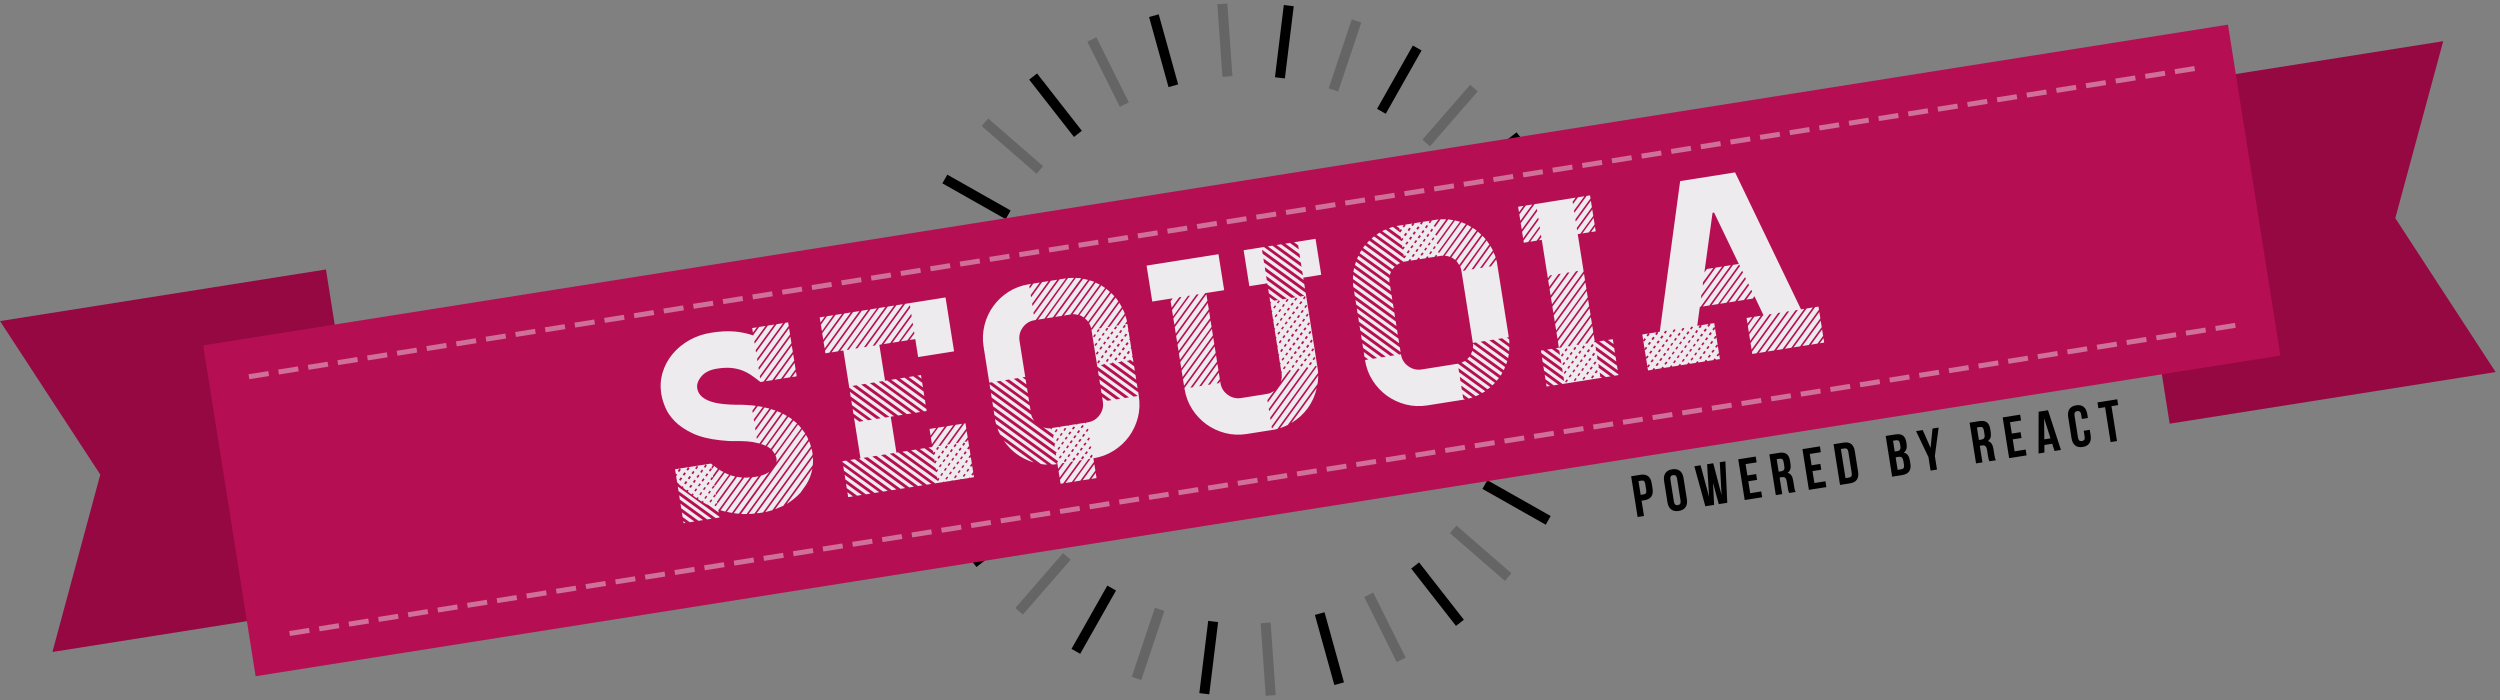 <?xml version="1.0" encoding="UTF-8"?>
<svg width="500px" height="140px" viewBox="0 0 500 140" version="1.1" xmlns="http://www.w3.org/2000/svg" xmlns:xlink="http://www.w3.org/1999/xlink">
    <rect x="0" y="0" width="500" height="140" fill="#808080" stroke="none"/>
    <!-- Generator: Sketch 43.2 (39069) - http://www.bohemiancoding.com/sketch -->
    <title>banner</title>
    <desc>Created with Sketch.</desc>
    <defs></defs>
    <g id="Page-2" stroke="none" stroke-width="1" fill="none" fill-rule="evenodd">
        <g id="Desktop" transform="translate(-355, -138)">
            <g id="banner" transform="translate(604.346, 207.93) rotate(-9) translate(-604.346, -207.93) translate(358.346, 122.43)">
                <g id="RIBBON">
                    <g id="Group-6" opacity="0.212" transform="translate(245.959, 85.5) rotate(-355) translate(-245.959, -85.5) translate(176.706, 16.478)" stroke-linecap="square" stroke="#000000" stroke-width="2">
                        <g id="Group-5" transform="translate(67.868, 0)">
                            <path d="M1.385,13.247 L1.385,0.697" id="Line"></path>
                            <path d="M1.385,137.346 L1.385,124.797" id="Line"></path>
                        </g>
                        <g id="Group-5" transform="translate(69.253, 69.022) rotate(-22.5) translate(-69.253, -69.022) translate(67.868, 0)">
                            <path d="M1.385,13.247 L1.385,0.697" id="Line"></path>
                            <path d="M1.385,137.346 L1.385,124.797" id="Line"></path>
                        </g>
                        <g id="Group-5" transform="translate(69.253, 69.022) rotate(-337.5) translate(-69.253, -69.022) translate(67.868, 0)">
                            <path d="M1.385,13.247 L1.385,0.697" id="Line"></path>
                            <path d="M1.385,137.346 L1.385,124.797" id="Line"></path>
                        </g>
                        <g id="Group-5" transform="translate(69.253, 69.022) rotate(-315) translate(-69.253, -69.022) translate(67.868, 0)">
                            <path d="M1.385,13.247 L1.385,0.697" id="Line"></path>
                            <path d="M1.385,137.346 L1.385,124.797" id="Line"></path>
                        </g>
                        <g id="Group-4" transform="translate(69.253, 69.022) rotate(-45) translate(-69.253, -69.022) translate(67.868, 0)">
                            <path d="M1.385,13.247 L1.385,0.697" id="Line"></path>
                            <path d="M1.385,137.346 L1.385,124.797" id="Line"></path>
                        </g>
                        <g id="Group-4" transform="translate(69.253, 69.022) rotate(-270) translate(-69.253, -69.022) translate(67.868, 0)">
                            <path d="M1.385,13.247 L1.385,0.697" id="Line"></path>
                            <path d="M1.385,137.346 L1.385,124.797" id="Line"></path>
                        </g>
                        <g id="Group-4" transform="translate(69.253, 69.022) rotate(-292.5) translate(-69.253, -69.022) translate(67.868, 0)">
                            <path d="M1.385,13.247 L1.385,0.697" id="Line"></path>
                            <path d="M1.385,137.346 L1.385,124.797" id="Line"></path>
                        </g>
                        <g id="Group-4" transform="translate(69.253, 69.022) rotate(-247.5) translate(-69.253, -69.022) translate(67.868, 0)">
                            <path d="M1.385,13.247 L1.385,0.697" id="Line"></path>
                            <path d="M1.385,137.346 L1.385,124.797" id="Line"></path>
                        </g>
                    </g>
                    <g id="Group-6" transform="translate(245.959, 85.5) rotate(-344) translate(-245.959, -85.5) translate(176.706, 16.478)" stroke-linecap="square" stroke="#000000" stroke-width="2">
                        <g id="Group-5" transform="translate(67.868, 0)">
                            <path d="M1.385,13.247 L1.385,0.697" id="Line"></path>
                            <path d="M1.385,137.346 L1.385,124.797" id="Line"></path>
                        </g>
                        <g id="Group-5" transform="translate(69.253, 69.022) rotate(-22.5) translate(-69.253, -69.022) translate(67.868, 0)">
                            <path d="M1.385,13.247 L1.385,0.697" id="Line"></path>
                            <path d="M1.385,137.346 L1.385,124.797" id="Line"></path>
                        </g>
                        <g id="Group-5" transform="translate(69.253, 69.022) rotate(-337.5) translate(-69.253, -69.022) translate(67.868, 0)">
                            <path d="M1.385,13.247 L1.385,0.697" id="Line"></path>
                            <path d="M1.385,137.346 L1.385,124.797" id="Line"></path>
                        </g>
                        <g id="Group-5" transform="translate(69.253, 69.022) rotate(-315) translate(-69.253, -69.022) translate(67.868, 0)">
                            <path d="M1.385,13.247 L1.385,0.697" id="Line"></path>
                            <path d="M1.385,137.346 L1.385,124.797" id="Line"></path>
                        </g>
                        <g id="Group-4" transform="translate(69.253, 69.022) rotate(-45) translate(-69.253, -69.022) translate(67.868, 0)">
                            <path d="M1.385,13.247 L1.385,0.697" id="Line"></path>
                            <path d="M1.385,137.346 L1.385,124.797" id="Line"></path>
                        </g>
                        <g id="Group-4" transform="translate(69.253, 69.022) rotate(-270) translate(-69.253, -69.022) translate(67.868, 0)">
                            <path d="M1.385,13.247 L1.385,0.697" id="Line"></path>
                            <path d="M1.385,137.346 L1.385,124.797" id="Line"></path>
                        </g>
                        <g id="Group-4" transform="translate(69.253, 69.022) rotate(-292.5) translate(-69.253, -69.022) translate(67.868, 0)">
                            <path d="M1.385,13.247 L1.385,0.697" id="Line"></path>
                            <path d="M1.385,137.346 L1.385,124.797" id="Line"></path>
                        </g>
                        <g id="Group-4" transform="translate(69.253, 69.022) rotate(-247.5) translate(-69.253, -69.022) translate(67.868, 0)">
                            <path d="M1.385,13.247 L1.385,0.697" id="Line"></path>
                            <path d="M1.385,137.346 L1.385,124.797" id="Line"></path>
                        </g>
                    </g>
                    <polygon id="Rectangle-2" fill="#950841" points="426 62 492 62 477 95.461 492 129 426 129"></polygon>
                    <polygon id="Rectangle-2" fill="#950841" transform="translate(33.623, 74.352) scale(-1, 1) translate(-33.623, -74.352) " points="0.623 40.852 66.623 40.852 51.623 74.313 66.623 107.852 0.623 107.852"></polygon>
                    <rect id="Rectangle-2" fill="#B60E52" x="40" y="52" width="410" height="67"></rect>
                    <path d="M319.884,122.539 C321.18,122.539 321.816,123.258 321.816,124.578 L321.816,125.65 C321.816,126.969 321.18,127.688 319.884,127.688 L319.271,127.688 L319.271,130.786 L317.975,130.786 L317.975,122.539 L319.884,122.539 Z M319.884,123.718 L319.271,123.718 L319.271,126.51 L319.884,126.51 C320.296,126.51 320.52,126.321 320.52,125.732 L320.52,124.495 C320.52,123.906 320.296,123.718 319.884,123.718 Z M325.629,124.436 L325.629,128.889 C325.629,129.479 325.888,129.702 326.301,129.702 C326.713,129.702 326.972,129.479 326.972,128.889 L326.972,124.436 C326.972,123.847 326.713,123.623 326.301,123.623 C325.888,123.623 325.629,123.847 325.629,124.436 Z M324.333,128.807 L324.333,124.519 C324.333,123.199 325.028,122.445 326.301,122.445 C327.573,122.445 328.268,123.199 328.268,124.519 L328.268,128.807 C328.268,130.126 327.573,130.88 326.301,130.88 C325.028,130.88 324.333,130.126 324.333,128.807 Z M334.414,130.786 L336.134,130.786 L337.053,122.539 L335.922,122.539 L335.25,129.09 L334.602,122.539 L333.354,122.539 L332.729,129.043 L332.034,122.539 L330.774,122.539 L331.692,130.786 L333.471,130.786 L333.943,126.392 L334.414,130.786 Z M340.96,123.718 L343.199,123.718 L343.199,122.539 L339.664,122.539 L339.664,130.786 L343.199,130.786 L343.199,129.608 L340.96,129.608 L340.96,127.193 L342.739,127.193 L342.739,126.015 L340.96,126.015 L340.96,123.718 Z M349.992,130.786 L348.673,130.786 C348.602,130.574 348.555,130.445 348.555,129.773 L348.555,128.477 C348.555,127.711 348.296,127.429 347.707,127.429 L347.259,127.429 L347.259,130.786 L345.963,130.786 L345.963,122.539 L347.919,122.539 C349.262,122.539 349.839,123.164 349.839,124.436 L349.839,125.084 C349.839,125.932 349.568,126.486 348.991,126.757 C349.639,127.028 349.851,127.652 349.851,128.512 L349.851,129.785 C349.851,130.185 349.863,130.48 349.992,130.786 Z M347.883,123.718 L347.259,123.718 L347.259,126.251 L347.766,126.251 C348.249,126.251 348.543,126.038 348.543,125.379 L348.543,124.566 C348.543,123.977 348.343,123.718 347.883,123.718 Z M353.959,123.718 L356.197,123.718 L356.197,122.539 L352.663,122.539 L352.663,130.786 L356.197,130.786 L356.197,129.608 L353.959,129.608 L353.959,127.193 L355.738,127.193 L355.738,126.015 L353.959,126.015 L353.959,123.718 Z M358.962,130.786 L358.962,122.539 L361.011,122.539 C362.307,122.539 362.944,123.258 362.944,124.578 L362.944,128.748 C362.944,130.068 362.307,130.786 361.011,130.786 L358.962,130.786 Z M360.988,123.718 L360.258,123.718 L360.258,129.608 L360.988,129.608 C361.4,129.608 361.648,129.396 361.648,128.807 L361.648,124.519 C361.648,123.93 361.4,123.718 360.988,123.718 Z M371.477,122.539 C372.82,122.539 373.397,123.164 373.397,124.436 L373.397,124.731 C373.397,125.579 373.138,126.121 372.561,126.392 C373.256,126.663 373.527,127.287 373.527,128.159 L373.527,128.831 C373.527,130.103 372.855,130.786 371.559,130.786 L369.521,130.786 L369.521,122.539 L371.477,122.539 Z M371.395,127.075 L370.817,127.075 L370.817,129.608 L371.559,129.608 C371.995,129.608 372.231,129.408 372.231,128.795 L372.231,128.077 C372.231,127.311 371.984,127.075 371.395,127.075 Z M371.442,123.718 L370.817,123.718 L370.817,125.897 L371.324,125.897 C371.807,125.897 372.101,125.685 372.101,125.025 L372.101,124.566 C372.101,123.977 371.901,123.718 371.442,123.718 Z M377.305,130.786 L378.601,130.786 L378.601,128.053 L380.238,122.539 L379.001,122.539 L378.012,126.298 L377.022,122.539 L375.667,122.539 L377.305,128.053 L377.305,130.786 Z M390.539,130.786 L389.219,130.786 C389.149,130.574 389.101,130.445 389.101,129.773 L389.101,128.477 C389.101,127.711 388.842,127.429 388.253,127.429 L387.805,127.429 L387.805,130.786 L386.51,130.786 L386.51,122.539 L388.465,122.539 C389.808,122.539 390.386,123.164 390.386,124.436 L390.386,125.084 C390.386,125.932 390.115,126.486 389.537,126.757 C390.185,127.028 390.397,127.652 390.397,128.512 L390.397,129.785 C390.397,130.185 390.409,130.48 390.539,130.786 Z M388.43,123.718 L387.805,123.718 L387.805,126.251 L388.312,126.251 C388.795,126.251 389.09,126.038 389.09,125.379 L389.09,124.566 C389.09,123.977 388.889,123.718 388.43,123.718 Z M394.505,123.718 L396.743,123.718 L396.743,122.539 L393.209,122.539 L393.209,130.786 L396.743,130.786 L396.743,129.608 L394.505,129.608 L394.505,127.193 L396.284,127.193 L396.284,126.015 L394.505,126.015 L394.505,123.718 Z M402.383,122.539 L403.702,130.786 L402.394,130.786 L402.171,129.29 L400.58,129.29 L400.356,130.786 L399.166,130.786 L400.486,122.539 L402.383,122.539 Z M401.369,124 L400.745,128.171 L401.994,128.171 L401.369,124 Z M408.799,127.711 L408.799,128.889 C408.799,129.479 408.54,129.691 408.128,129.691 C407.715,129.691 407.456,129.479 407.456,128.889 L407.456,124.436 C407.456,123.847 407.715,123.623 408.128,123.623 C408.54,123.623 408.799,123.847 408.799,124.436 L408.799,125.32 L410.025,125.32 L410.025,124.519 C410.025,123.199 409.365,122.445 408.092,122.445 C406.82,122.445 406.16,123.199 406.16,124.519 L406.16,128.807 C406.16,130.126 406.82,130.88 408.092,130.88 C409.365,130.88 410.025,130.126 410.025,128.807 L410.025,127.711 L408.799,127.711 Z M412.4,123.718 L413.755,123.718 L413.755,130.786 L415.051,130.786 L415.051,123.718 L416.406,123.718 L416.406,122.539 L412.4,122.539 L412.4,123.718 Z" id="POWERED-BY-REACT" fill="#000000"></path>
                </g>
                <path d="M139.156,86.927 C136.972,86.337 135.213,85.583 133.878,84.665 C132.543,83.746 131.512,82.775 130.784,81.753 C130.056,80.73 129.571,79.707 129.328,78.685 C129.085,77.662 128.964,76.752 128.964,75.955 C128.964,74.464 129.267,73.077 129.874,71.795 C130.481,70.512 131.321,69.394 132.396,68.441 C133.471,67.487 134.719,66.742 136.14,66.205 C137.561,65.667 139.104,65.399 140.768,65.399 C142.536,65.399 144.079,65.563 145.396,65.893 C146.713,66.222 147.909,66.681 148.984,67.271 L148.984,67.167 L150.388,65.763 L151.688,65.763 L148.984,68.467 L148.984,68.935 L152.156,65.763 L153.456,65.763 L148.984,70.235 L148.984,70.703 L153.924,65.763 L155.224,65.763 L148.984,72.003 L148.984,72.471 L155.692,65.763 L156.264,65.763 L156.264,66.491 L148.984,73.771 L148.984,74.239 L156.264,66.959 L156.264,68.207 L148.984,75.487 L148.984,75.955 L156.264,68.675 L156.264,69.975 L149.556,76.683 L148.932,76.683 C148.343,76.024 147.771,75.443 147.216,74.941 C146.661,74.438 146.072,74.022 145.448,73.693 C144.824,73.363 144.139,73.112 143.394,72.939 C142.649,72.765 141.773,72.679 140.768,72.679 C139.347,72.679 138.237,73.025 137.44,73.719 C136.643,74.412 136.244,75.157 136.244,75.955 C136.244,77.341 137.215,78.451 139.156,79.283 C140.231,79.733 141.687,80.115 143.524,80.427 C144.044,80.496 144.547,80.583 145.032,80.687 C145.517,80.791 145.985,80.895 146.436,80.999 C146.609,81.068 146.757,81.111 146.878,81.129 C146.999,81.146 147.129,81.189 147.268,81.259 L146.436,82.091 L146.436,82.559 L147.632,81.363 C147.805,81.432 147.97,81.484 148.126,81.519 C148.282,81.553 148.447,81.605 148.62,81.675 L146.436,83.859 L146.436,84.327 L148.932,81.831 C149.105,81.9 149.261,81.961 149.4,82.013 C149.539,82.065 149.695,82.125 149.868,82.195 L146.436,85.627 L146.436,86.095 L150.18,82.351 C150.457,82.524 150.735,82.663 151.012,82.767 L146.436,87.395 L146.436,87.811 L151.324,82.975 L152.104,83.443 L146.8,88.799 C146.696,88.764 146.575,88.712 146.436,88.643 C145.812,88.365 145.153,88.149 144.46,87.993 C143.767,87.837 143.091,87.707 142.432,87.603 C141.843,87.533 141.271,87.438 140.716,87.317 C140.161,87.195 139.641,87.065 139.156,86.927 Z M156.264,73.511 L153.092,76.683 L151.792,76.683 L156.264,72.211 L156.264,73.511 Z M156.264,71.743 L151.324,76.683 L150.024,76.683 L156.264,70.443 L156.264,71.743 Z M129.328,101.747 L129.744,102.163 L129.328,102.163 L129.328,101.747 Z M156.264,75.279 L154.86,76.683 L153.56,76.683 L156.264,73.979 L156.264,75.279 Z M149.92,65.763 L148.984,66.699 L148.984,65.763 L149.92,65.763 Z M152.364,83.651 C152.503,83.755 152.633,83.85 152.754,83.937 C152.875,84.023 152.988,84.119 153.092,84.223 L147.944,89.423 C147.701,89.249 147.424,89.093 147.112,88.955 L152.364,83.651 Z M156.264,76.683 L155.328,76.683 L156.264,75.747 L156.264,76.683 Z M129.328,99.979 L131.512,102.163 L130.576,102.163 L129.328,100.915 L129.328,99.979 Z M148.88,90.203 L148.568,89.891 C148.464,89.787 148.343,89.683 148.204,89.579 L153.352,84.431 C153.491,84.535 153.612,84.639 153.716,84.743 L154.028,85.055 L148.88,90.203 Z M149.504,91.347 C149.4,91.069 149.261,90.775 149.088,90.463 L154.236,85.315 C154.34,85.419 154.444,85.531 154.548,85.653 C154.652,85.774 154.756,85.887 154.86,85.991 L149.504,91.347 Z M149.556,93.011 C149.66,92.803 149.712,92.577 149.712,92.335 C149.712,92.161 149.677,91.936 149.608,91.659 L155.016,86.251 C155.12,86.389 155.215,86.528 155.302,86.667 C155.389,86.805 155.467,86.944 155.536,87.083 L149.556,93.011 Z M129.328,94.727 L136.608,102.007 L136.608,102.163 L135.828,102.163 L129.328,95.663 L129.328,94.727 Z M146.124,95.195 C146.887,95.091 147.476,94.917 147.892,94.675 L140.56,102.007 C140.283,101.972 139.953,101.885 139.572,101.747 L146.124,95.195 Z M155.692,87.343 C155.761,87.516 155.839,87.672 155.926,87.811 C156.013,87.949 156.091,88.088 156.16,88.227 L142.068,102.319 C141.895,102.284 141.713,102.258 141.522,102.241 C141.331,102.223 141.149,102.18 140.976,102.111 L155.692,87.343 Z M156.264,88.539 C156.437,88.92 156.541,89.249 156.576,89.527 L143.628,102.475 C143.455,102.475 143.264,102.466 143.056,102.449 C142.848,102.431 142.657,102.405 142.484,102.371 L156.264,88.539 Z M145.604,95.247 L139.208,101.643 C139.035,101.573 138.87,101.513 138.714,101.461 C138.558,101.409 138.393,101.348 138.22,101.279 L144.304,95.247 L145.604,95.247 Z M142.744,95.039 C142.917,95.108 143.099,95.143 143.29,95.143 C143.481,95.143 143.68,95.16 143.888,95.195 L137.908,101.175 C137.735,101.105 137.587,101.036 137.466,100.967 C137.345,100.897 137.197,100.828 137.024,100.759 L142.744,95.039 Z M141.34,94.675 C141.513,94.744 141.678,94.796 141.834,94.831 C141.99,94.865 142.155,94.917 142.328,94.987 L136.712,100.603 L136.608,100.551 L136.608,101.175 L134.632,99.199 L134.58,99.251 C134.441,99.147 134.311,99.043 134.19,98.939 C134.069,98.835 133.956,98.748 133.852,98.679 L133.956,98.523 L133.748,98.315 L133.592,98.471 C133.488,98.367 133.375,98.263 133.254,98.159 C133.133,98.055 133.02,97.951 132.916,97.847 L133.072,97.639 L132.864,97.431 L132.656,97.639 C132.552,97.535 132.448,97.422 132.344,97.301 C132.24,97.179 132.136,97.067 132.032,96.963 L132.24,96.755 L131.98,96.547 L131.772,96.755 C131.668,96.616 131.564,96.495 131.46,96.391 L131.148,96.079 L131.356,95.871 L131.096,95.663 L130.94,95.819 C130.836,95.715 130.732,95.602 130.628,95.481 C130.524,95.359 130.42,95.247 130.316,95.143 L130.472,95.039 L130.212,94.779 L130.108,94.883 C130.004,94.779 129.909,94.666 129.822,94.545 C129.735,94.423 129.64,94.311 129.536,94.207 L129.588,94.155 L129.328,93.895 L129.328,93.947 L129.328,92.647 L129.588,92.387 L129.328,92.127 L129.328,92.179 L129.328,91.243 L136.608,91.243 C136.747,91.381 136.851,91.503 136.92,91.607 L136.608,91.919 L136.608,92.387 L136.4,92.127 L135.984,92.543 L136.192,92.803 L137.18,91.815 C137.284,91.953 137.388,92.075 137.492,92.179 L137.804,92.491 L136.608,93.687 L136.608,94.103 L136.4,93.895 L135.984,94.311 L136.192,94.571 L138.064,92.699 C138.272,92.941 138.515,93.132 138.792,93.271 L136.608,95.455 L136.608,95.871 L136.4,95.663 L135.984,96.079 L136.192,96.287 L139.052,93.479 C139.329,93.721 139.589,93.895 139.832,93.999 L136.608,97.223 L136.608,97.639 L136.4,97.431 L135.984,97.847 L136.192,98.055 L140.092,94.155 C140.265,94.224 140.413,94.293 140.534,94.363 C140.655,94.432 140.803,94.501 140.976,94.571 L136.608,98.939 L136.608,99.407 L136.4,99.199 L135.984,99.615 L136.192,99.823 L141.34,94.675 Z M129.796,91.659 L130.056,91.919 L130.472,91.503 L130.212,91.243 L129.796,91.659 Z M130.472,93.271 L130.212,93.011 L129.796,93.427 L130.056,93.687 L130.472,93.271 Z M131.356,94.155 L131.096,93.895 L130.68,94.311 L130.94,94.571 L131.356,94.155 Z M131.356,92.387 L131.096,92.127 L130.68,92.543 L130.94,92.803 L131.356,92.387 Z M132.24,95.039 L131.98,94.779 L131.564,95.195 L131.824,95.403 L132.24,95.039 Z M132.24,93.271 L131.98,93.011 L131.564,93.427 L131.824,93.687 L132.24,93.271 Z M132.24,91.503 L131.98,91.243 L131.564,91.659 L131.824,91.919 L132.24,91.503 Z M133.072,95.871 L132.864,95.663 L132.448,96.079 L132.708,96.287 L133.072,95.871 Z M133.072,94.155 L132.864,93.895 L132.448,94.311 L132.708,94.571 L133.072,94.155 Z M133.072,92.387 L132.864,92.127 L132.448,92.543 L132.708,92.803 L133.072,92.387 Z M133.956,96.755 L133.748,96.547 L133.332,96.963 L133.54,97.171 L133.956,96.755 Z M133.956,95.039 L133.748,94.779 L133.332,95.195 L133.54,95.403 L133.956,95.039 Z M133.956,93.271 L133.748,93.011 L133.332,93.427 L133.54,93.687 L133.956,93.271 Z M133.956,91.503 L133.748,91.243 L133.332,91.659 L133.54,91.919 L133.956,91.503 Z M134.84,97.639 L134.632,97.431 L134.216,97.847 L134.424,98.055 L134.84,97.639 Z M134.84,95.871 L134.632,95.663 L134.216,96.079 L134.424,96.287 L134.84,95.871 Z M134.84,94.155 L134.632,93.895 L134.216,94.311 L134.424,94.571 L134.84,94.155 Z M134.84,92.387 L134.632,92.127 L134.216,92.543 L134.424,92.803 L134.84,92.387 Z M135.724,98.523 L135.516,98.315 L135.1,98.731 L135.308,98.939 L135.724,98.523 Z M135.724,96.755 L135.516,96.547 L135.1,96.963 L135.308,97.171 L135.724,96.755 Z M135.724,95.039 L135.516,94.779 L135.1,95.195 L135.308,95.403 L135.724,95.039 Z M135.724,93.271 L135.516,93.011 L135.1,93.427 L135.308,93.687 L135.724,93.271 Z M135.724,91.503 L135.516,91.243 L135.1,91.659 L135.308,91.919 L135.724,91.503 Z M153.404,99.771 C152.433,100.533 151.393,101.14 150.284,101.591 L156.472,95.403 C156.125,96.443 155.571,97.413 154.808,98.315 L153.404,99.771 Z M129.328,96.495 L134.996,102.163 L134.112,102.163 L129.328,97.379 L129.328,96.495 Z M156.94,91.399 C156.94,91.572 156.949,91.737 156.966,91.893 C156.983,92.049 156.992,92.196 156.992,92.335 C156.992,92.473 156.975,92.595 156.94,92.699 L147.268,102.371 C147.025,102.405 146.791,102.431 146.566,102.449 C146.341,102.466 146.089,102.492 145.812,102.527 L156.94,91.399 Z M149.556,101.851 C149.279,101.92 148.993,101.989 148.698,102.059 C148.403,102.128 148.117,102.197 147.84,102.267 L156.94,93.167 C156.905,93.444 156.871,93.704 156.836,93.947 C156.801,94.189 156.749,94.449 156.68,94.727 L149.556,101.851 Z M156.68,89.891 C156.749,90.099 156.793,90.289 156.81,90.463 C156.827,90.636 156.853,90.809 156.888,90.983 L145.344,102.527 L144.616,102.527 C144.443,102.527 144.269,102.509 144.096,102.475 L156.68,89.891 Z M129.328,98.211 L133.28,102.163 L132.344,102.163 L129.328,99.147 L129.328,98.211 Z M162.656,100.343 L162.656,99.407 L165.412,102.163 L164.476,102.163 L162.656,100.343 Z M162.656,98.575 L162.656,97.639 L167.18,102.163 L166.244,102.163 L162.656,98.575 Z M162.656,102.111 L162.656,101.175 L163.644,102.163 L162.708,102.163 L162.656,102.111 Z M164.216,94.883 L165.152,94.883 L172.432,102.163 L171.496,102.163 L164.216,94.883 Z M162.656,96.807 L162.656,95.871 L168.948,102.163 L168.012,102.163 L162.656,96.807 Z M162.656,94.883 L163.384,94.883 L170.664,102.163 L169.728,102.163 L162.656,95.091 L162.656,94.883 Z M176.592,80.323 L177.528,80.323 L180.856,83.651 L180.856,84.587 L176.592,80.323 Z M174.824,80.323 L175.76,80.323 L180.856,85.419 L180.856,86.355 L174.824,80.323 Z M180.856,80.323 L180.856,81.051 L180.128,80.323 L180.856,80.323 Z M178.36,80.323 L179.296,80.323 L180.856,81.883 L180.856,82.819 L178.36,80.323 Z M162.656,65.763 L163.696,65.763 L162.656,66.803 L162.656,65.763 Z M164.112,65.763 L165.412,65.763 L162.656,68.571 L162.656,67.271 L164.112,65.763 Z M165.204,73.043 L163.904,73.043 L171.184,65.763 L172.484,65.763 L165.204,73.043 Z M165.88,65.763 L167.18,65.763 L162.656,70.287 L162.656,68.987 L165.88,65.763 Z M167.648,65.763 L168.948,65.763 L162.656,72.055 L162.656,70.755 L167.648,65.763 Z M180.856,94.311 L180.856,93.011 L182.624,91.243 L183.924,91.243 L180.856,94.311 Z M180.856,92.595 L180.856,91.295 L180.908,91.243 L182.208,91.243 L180.856,92.595 Z M170.716,65.763 L163.436,73.043 L162.656,73.043 L162.656,72.523 L169.416,65.763 L170.716,65.763 Z M188.136,76.683 L180.856,76.683 L180.856,73.043 L179.712,73.043 L180.856,71.899 L180.856,71.483 L179.244,73.043 L177.944,73.043 L180.856,70.183 L180.856,69.715 L177.528,73.043 L176.228,73.043 L180.856,68.415 L180.856,67.947 L175.76,73.043 L174.46,73.043 L180.856,66.647 L180.856,66.179 L173.992,73.043 L173.576,73.043 L173.576,80.323 L173.992,80.323 L180.856,87.187 L180.856,87.603 L180.336,87.603 L173.056,80.323 L172.276,80.323 L179.556,87.603 L178.62,87.603 L171.34,80.323 L170.508,80.323 L177.788,87.603 L176.852,87.603 L169.572,80.323 L168.74,80.323 L176.02,87.603 L175.084,87.603 L167.804,80.323 L166.972,80.323 L174.252,87.603 L173.576,87.603 L173.576,94.883 L173.94,94.883 L180.908,101.799 L181.272,101.383 L181.064,101.175 L180.856,101.383 L180.856,100.967 L174.772,94.883 L175.708,94.883 L180.908,100.031 L181.272,99.615 L181.064,99.407 L180.856,99.615 L180.856,99.199 L176.54,94.883 L177.476,94.883 L180.908,98.263 L181.272,97.847 L181.064,97.639 L180.856,97.847 L180.856,97.431 L178.308,94.883 L179.244,94.883 L180.908,96.547 L181.272,96.131 L181.064,95.871 L180.856,96.079 L180.856,95.663 L180.076,94.883 L180.856,94.883 L180.856,94.779 L184.392,91.243 L185.692,91.243 L182.052,94.883 L182.52,94.883 L186.16,91.243 L187.46,91.243 L183.82,94.883 L184.288,94.883 L187.928,91.243 L188.136,91.243 L188.136,92.335 L185.588,94.883 L186.056,94.883 L188.136,92.803 L188.136,94.103 L187.356,94.883 L187.824,94.883 L188.136,94.571 L188.136,95.923 L188.084,95.871 L187.668,96.287 L187.928,96.547 L188.136,96.339 L188.136,97.691 L188.084,97.639 L187.668,98.055 L187.928,98.263 L188.136,98.055 L188.136,99.407 L188.084,99.407 L187.668,99.823 L187.928,100.031 L188.136,99.823 L188.136,101.175 L188.084,101.175 L187.668,101.591 L187.928,101.799 L188.136,101.591 L188.136,102.163 L187.356,102.163 L187.2,102.059 L187.096,102.163 L185.588,102.163 L185.484,102.059 L185.328,102.163 L183.82,102.163 L183.716,102.059 L183.56,102.163 L182.052,102.163 L181.948,102.059 L181.844,102.163 L180.284,102.163 L173.004,94.883 L172.224,94.883 L179.504,102.163 L178.568,102.163 L171.288,94.883 L170.456,94.883 L177.736,102.163 L176.8,102.163 L169.52,94.883 L168.688,94.883 L175.968,102.163 L175.032,102.163 L167.752,94.883 L166.92,94.883 L174.2,102.163 L173.264,102.163 L165.984,94.883 L166.296,94.883 L166.296,86.667 L167.232,87.603 L168.064,87.603 L166.296,85.835 L166.296,84.899 L169,87.603 L169.78,87.603 L166.296,84.119 L166.296,83.183 L170.716,87.603 L171.548,87.603 L166.296,82.351 L166.296,81.415 L172.484,87.603 L173.316,87.603 L166.296,80.583 L166.296,73.043 L165.672,73.043 L172.952,65.763 L174.252,65.763 L166.972,73.043 L167.388,73.043 L174.668,65.763 L175.968,65.763 L168.688,73.043 L169.156,73.043 L176.436,65.763 L177.736,65.763 L170.456,73.043 L170.924,73.043 L178.204,65.763 L179.504,65.763 L172.224,73.043 L172.692,73.043 L179.972,65.763 L188.136,65.763 L188.136,76.683 Z M187.2,94.987 L186.836,95.403 L187.044,95.663 L187.46,95.247 L187.2,94.987 Z M187.2,96.755 L186.836,97.171 L187.044,97.431 L187.46,97.015 L187.2,96.755 Z M187.2,98.523 L186.836,98.939 L187.044,99.147 L187.46,98.731 L187.2,98.523 Z M187.2,100.291 L186.836,100.707 L187.044,100.915 L187.46,100.499 L187.2,100.291 Z M186.368,95.871 L185.952,96.287 L186.16,96.547 L186.576,96.131 L186.368,95.871 Z M186.368,97.639 L185.952,98.055 L186.16,98.263 L186.576,97.847 L186.368,97.639 Z M186.368,99.407 L185.952,99.823 L186.16,100.031 L186.576,99.615 L186.368,99.407 Z M186.368,101.175 L185.952,101.591 L186.16,101.799 L186.576,101.383 L186.368,101.175 Z M185.484,94.987 L185.068,95.403 L185.276,95.663 L185.692,95.247 L185.484,94.987 Z M185.484,96.755 L185.068,97.171 L185.276,97.431 L185.692,97.015 L185.484,96.755 Z M185.484,98.523 L185.068,98.939 L185.276,99.147 L185.692,98.731 L185.484,98.523 Z M185.484,100.291 L185.068,100.707 L185.276,100.915 L185.692,100.499 L185.484,100.291 Z M184.6,95.871 L184.184,96.287 L184.392,96.547 L184.808,96.131 L184.6,95.871 Z M184.6,97.639 L184.184,98.055 L184.392,98.263 L184.808,97.847 L184.6,97.639 Z M184.6,99.407 L184.184,99.823 L184.392,100.031 L184.808,99.615 L184.6,99.407 Z M184.6,101.175 L184.184,101.591 L184.392,101.799 L184.808,101.383 L184.6,101.175 Z M183.716,94.987 L183.3,95.403 L183.508,95.663 L183.924,95.247 L183.716,94.987 Z M183.716,96.755 L183.3,97.171 L183.508,97.431 L183.924,97.015 L183.716,96.755 Z M183.716,98.523 L183.3,98.939 L183.508,99.147 L183.924,98.731 L183.716,98.523 Z M183.716,100.291 L183.3,100.707 L183.508,100.915 L183.924,100.499 L183.716,100.291 Z M182.832,95.871 L182.416,96.287 L182.624,96.547 L183.04,96.131 L182.832,95.871 Z M182.832,97.639 L182.416,98.055 L182.624,98.263 L183.04,97.847 L182.832,97.639 Z M182.832,99.407 L182.416,99.823 L182.624,100.031 L183.04,99.615 L182.832,99.407 Z M182.832,101.175 L182.416,101.591 L182.624,101.799 L183.04,101.383 L182.832,101.175 Z M181.948,94.987 L181.532,95.403 L181.74,95.663 L182.156,95.247 L181.948,94.987 Z M181.948,96.755 L181.532,97.171 L181.74,97.431 L182.156,97.015 L181.948,96.755 Z M181.948,98.523 L181.532,98.939 L181.74,99.147 L182.156,98.731 L181.948,98.523 Z M181.948,100.291 L181.532,100.707 L181.74,100.915 L182.156,100.499 L181.948,100.291 Z M209.192,73.043 L215.9,66.387 C216.073,66.456 216.229,66.517 216.368,66.569 C216.507,66.621 216.663,66.681 216.836,66.751 L210.492,73.043 L209.192,73.043 Z M205.708,73.043 L212.936,65.763 C213.144,65.797 213.343,65.823 213.534,65.841 C213.725,65.858 213.924,65.884 214.132,65.919 L207.008,73.043 L205.708,73.043 Z M213.716,73.355 C213.404,73.181 213.075,73.077 212.728,73.043 L218.24,67.531 C218.379,67.6 218.509,67.687 218.63,67.791 C218.751,67.895 218.881,67.981 219.02,68.051 L213.716,73.355 Z M210.96,73.043 L217.148,66.907 C217.425,67.011 217.703,67.149 217.98,67.323 L212.26,73.043 L210.96,73.043 Z M214.808,74.031 C214.669,73.927 214.548,73.823 214.444,73.719 C214.34,73.615 214.201,73.528 214.028,73.459 L219.28,68.259 C219.384,68.363 219.497,68.467 219.618,68.571 C219.739,68.675 219.852,68.779 219.956,68.883 L214.808,74.031 Z M215.952,76.423 C215.917,76.249 215.883,76.067 215.848,75.877 C215.813,75.686 215.761,75.504 215.692,75.331 L220.996,70.079 C221.065,70.183 221.152,70.295 221.256,70.417 C221.36,70.538 221.447,70.668 221.516,70.807 L215.952,76.423 Z M215.536,75.019 C215.432,74.776 215.259,74.533 215.016,74.291 L220.164,69.091 C220.268,69.229 220.372,69.351 220.476,69.455 C220.58,69.559 220.684,69.68 220.788,69.819 L215.536,75.019 Z M207.424,73.043 L214.496,65.971 C214.669,66.04 214.843,66.083 215.016,66.101 C215.189,66.118 215.363,66.161 215.536,66.231 L208.724,73.043 L207.424,73.043 Z M209.504,106.167 L212.312,103.359 L212.312,104.659 L210.804,106.167 L209.504,106.167 Z M211.272,106.167 L212.312,105.127 L212.312,106.167 L211.272,106.167 Z M223.232,77.931 L223.076,78.087 L223.232,78.243 L223.232,79.699 L223.076,79.803 L223.232,79.959 L223.232,81.415 L223.076,81.571 L223.232,81.727 L223.232,83.183 L223.076,83.339 L223.232,83.495 L223.232,84.431 L222.608,83.807 L222.452,83.963 L221.932,83.963 L223.232,85.263 L223.232,86.199 L220.84,83.807 L220.684,83.963 L220.164,83.963 L223.232,87.031 L223.232,87.967 L219.072,83.807 L218.968,83.963 L218.396,83.963 L223.232,88.799 L223.232,89.735 L217.356,83.807 L217.2,83.963 L216.68,83.963 L223.232,90.515 L223.232,91.243 C223.232,92.768 222.946,94.189 222.374,95.507 C221.802,96.824 221.022,97.977 220.034,98.965 C219.046,99.953 217.885,100.733 216.55,101.305 C215.215,101.877 213.803,102.163 212.312,102.163 L212.312,102.891 L209.036,106.167 L207.736,106.167 L211.74,102.163 L211.324,102.163 L207.32,106.167 L206.02,106.167 L210.024,102.163 L209.556,102.163 L205.552,106.167 L205.032,106.167 L205.032,105.387 L208.256,102.163 L207.788,102.163 L205.032,104.919 L205.032,103.619 L206.488,102.163 L206.02,102.163 L205.032,103.151 L205.032,101.851 L205.24,101.643 L194.112,90.515 L194.112,89.579 L205.032,100.499 L205.032,100.083 L205.24,99.875 L194.112,88.747 L194.112,87.811 L205.032,98.731 L205.032,98.315 L205.24,98.107 L194.112,86.979 L194.112,86.043 L205.032,96.963 L205.032,96.599 L205.24,96.339 L203.368,94.467 C203.819,94.709 204.252,94.848 204.668,94.883 L205.032,95.195 L205.032,94.883 L206.488,94.883 L206.592,95.039 L206.748,94.883 L208.204,94.883 L208.36,95.039 L208.464,94.883 L209.972,94.883 L210.128,95.039 L210.232,94.883 L211.74,94.883 L211.896,95.039 L212,94.883 L212.312,94.883 C213.317,94.883 214.175,94.527 214.886,93.817 C215.597,93.106 215.952,92.248 215.952,91.243 L215.952,90.307 L216.888,91.243 L217.72,91.243 L215.952,89.475 L215.952,88.539 L218.656,91.243 L219.488,91.243 L215.952,87.707 L215.952,86.771 L220.424,91.243 L221.256,91.243 L215.952,85.939 L215.952,85.003 L222.192,91.243 L223.024,91.243 L215.952,84.171 L215.952,76.683 L216.108,76.683 L221.724,71.119 C221.897,71.396 222.036,71.673 222.14,71.951 L217.408,76.683 L217.876,76.683 L222.296,72.263 C222.365,72.436 222.426,72.592 222.478,72.731 C222.53,72.869 222.591,73.025 222.66,73.199 L219.176,76.683 L219.644,76.683 L222.764,73.563 C222.903,73.944 222.989,74.291 223.024,74.603 L220.944,76.683 L221.412,76.683 L223.076,74.967 C223.145,75.175 223.18,75.374 223.18,75.565 C223.18,75.755 223.197,75.955 223.232,76.163 L222.712,76.683 L223.18,76.683 L223.232,76.631 L223.232,77.931 Z M205.5,95.663 L205.708,95.871 L206.124,95.455 L205.916,95.247 L205.5,95.663 Z M206.124,100.759 L205.916,100.551 L205.5,100.967 L205.708,101.175 L206.124,100.759 Z M206.124,98.991 L205.916,98.783 L205.5,99.199 L205.708,99.407 L206.124,98.991 Z M206.124,97.223 L205.916,97.015 L205.5,97.431 L205.708,97.639 L206.124,97.223 Z M207.008,101.643 L206.8,101.383 L206.384,101.799 L206.592,102.059 L207.008,101.643 Z M207.008,99.875 L206.8,99.667 L206.384,100.083 L206.592,100.291 L207.008,99.875 Z M207.008,98.107 L206.8,97.899 L206.384,98.315 L206.592,98.523 L207.008,98.107 Z M207.008,96.339 L206.8,96.131 L206.384,96.547 L206.592,96.755 L207.008,96.339 Z M207.268,95.663 L207.476,95.871 L207.892,95.455 L207.632,95.247 L207.268,95.663 Z M207.892,100.759 L207.632,100.551 L207.268,100.967 L207.476,101.175 L207.892,100.759 Z M207.892,98.991 L207.632,98.783 L207.268,99.199 L207.476,99.407 L207.892,98.991 Z M207.892,97.223 L207.632,97.015 L207.268,97.431 L207.476,97.639 L207.892,97.223 Z M208.1,96.547 L208.36,96.755 L208.776,96.339 L208.516,96.131 L208.1,96.547 Z M208.776,101.643 L208.516,101.383 L208.1,101.799 L208.36,102.059 L208.776,101.643 Z M208.776,99.875 L208.516,99.667 L208.1,100.083 L208.36,100.291 L208.776,99.875 Z M208.776,98.107 L208.516,97.899 L208.1,98.315 L208.36,98.523 L208.776,98.107 Z M208.984,95.663 L209.244,95.871 L209.66,95.455 L209.4,95.247 L208.984,95.663 Z M209.4,97.015 L208.984,97.431 L209.244,97.639 L209.66,97.223 L209.4,97.015 Z M209.66,100.759 L209.4,100.551 L208.984,100.967 L209.244,101.175 L209.66,100.759 Z M209.66,98.991 L209.4,98.783 L208.984,99.199 L209.244,99.407 L209.66,98.991 Z M209.868,96.547 L210.128,96.755 L210.544,96.339 L210.284,96.131 L209.868,96.547 Z M210.544,101.643 L210.284,101.383 L209.868,101.799 L210.128,102.059 L210.544,101.643 Z M210.544,99.875 L210.284,99.667 L209.868,100.083 L210.128,100.291 L210.544,99.875 Z M210.544,98.107 L210.284,97.899 L209.868,98.315 L210.128,98.523 L210.544,98.107 Z M210.752,95.663 L211.012,95.871 L211.428,95.455 L211.168,95.247 L210.752,95.663 Z M211.428,100.759 L211.168,100.551 L210.752,100.967 L211.012,101.175 L211.428,100.759 Z M211.428,98.991 L211.168,98.783 L210.752,99.199 L211.012,99.407 L211.428,98.991 Z M211.428,97.223 L211.168,97.015 L210.752,97.431 L211.012,97.639 L211.428,97.223 Z M212.26,101.643 L212.052,101.383 L211.636,101.799 L211.896,102.059 L212.26,101.643 Z M212.26,99.875 L212.052,99.667 L211.636,100.083 L211.896,100.291 L212.26,99.875 Z M212.26,98.107 L212.052,97.899 L211.636,98.315 L211.896,98.523 L212.26,98.107 Z M212.26,96.339 L212.052,96.131 L211.636,96.547 L211.896,96.755 L212.26,96.339 Z M221.308,78.087 L221.568,78.295 L221.984,77.879 L221.724,77.671 L221.308,78.087 Z M220.424,77.203 L220.684,77.411 L221.1,76.995 L220.84,76.787 L220.424,77.203 Z M220.424,78.971 L220.684,79.179 L221.1,78.763 L220.84,78.555 L220.424,78.971 Z M216.68,83.183 L216.472,82.923 L216.056,83.339 L216.264,83.599 L216.68,83.183 Z M216.68,81.415 L216.472,81.155 L216.056,81.571 L216.264,81.831 L216.68,81.415 Z M216.68,79.647 L216.472,79.439 L216.056,79.803 L216.264,80.063 L216.68,79.647 Z M216.68,77.879 L216.472,77.671 L216.056,78.087 L216.264,78.295 L216.68,77.879 Z M217.564,82.299 L217.356,82.039 L216.94,82.455 L217.148,82.715 L217.564,82.299 Z M217.564,80.531 L217.356,80.271 L216.94,80.687 L217.148,80.947 L217.564,80.531 Z M217.564,78.763 L217.356,78.555 L216.94,78.971 L217.148,79.179 L217.564,78.763 Z M217.564,76.995 L217.356,76.787 L216.94,77.203 L217.148,77.411 L217.564,76.995 Z M218.448,83.183 L218.188,82.923 L217.824,83.339 L218.032,83.599 L218.448,83.183 Z M218.448,81.415 L218.188,81.155 L217.824,81.571 L218.032,81.831 L218.448,81.415 Z M218.448,79.647 L218.188,79.439 L217.824,79.803 L218.032,80.063 L218.448,79.647 Z M218.448,77.879 L218.188,77.671 L217.824,78.087 L218.032,78.295 L218.448,77.879 Z M219.332,82.299 L219.072,82.039 L218.656,82.455 L218.916,82.715 L219.332,82.299 Z M219.332,80.531 L219.072,80.271 L218.656,80.687 L218.916,80.947 L219.332,80.531 Z M219.332,78.763 L219.072,78.555 L218.656,78.971 L218.916,79.179 L219.332,78.763 Z M219.332,76.995 L219.072,76.787 L218.656,77.203 L218.916,77.411 L219.332,76.995 Z M220.216,83.183 L219.956,82.923 L219.54,83.339 L219.8,83.599 L220.216,83.183 Z M220.216,81.415 L219.956,81.155 L219.54,81.571 L219.8,81.831 L220.216,81.415 Z M219.8,80.063 L220.216,79.647 L219.956,79.439 L219.54,79.803 L219.8,80.063 Z M220.216,77.879 L219.956,77.671 L219.54,78.087 L219.8,78.295 L220.216,77.879 Z M221.1,82.299 L220.84,82.039 L220.424,82.455 L220.684,82.715 L221.1,82.299 Z M221.1,80.531 L220.84,80.271 L220.424,80.687 L220.684,80.947 L221.1,80.531 Z M221.984,83.183 L221.724,82.923 L221.308,83.339 L221.568,83.599 L221.984,83.183 Z M221.984,81.415 L221.724,81.155 L221.308,81.571 L221.568,81.831 L221.984,81.415 Z M221.984,79.647 L221.724,79.439 L221.308,79.803 L221.568,80.063 L221.984,79.647 Z M222.192,77.203 L222.452,77.411 L222.868,76.995 L222.608,76.787 L222.192,77.203 Z M222.868,82.299 L222.608,82.039 L222.192,82.455 L222.452,82.715 L222.868,82.299 Z M222.868,80.531 L222.608,80.271 L222.192,80.687 L222.452,80.947 L222.868,80.531 Z M222.868,78.763 L222.608,78.555 L222.192,78.971 L222.452,79.179 L222.868,78.763 Z M194.164,92.335 C194.129,92.161 194.112,91.997 194.112,91.841 L194.112,91.347 L204.928,102.163 L204.434,102.163 C204.278,102.163 204.113,102.145 203.94,102.111 L194.164,92.335 Z M194.632,94.519 C194.459,94.103 194.355,93.687 194.32,93.271 L203.004,101.955 C202.588,101.92 202.172,101.816 201.756,101.643 L194.632,94.519 Z M201.392,91.607 C201.427,92.023 201.565,92.456 201.808,92.907 L194.112,85.211 L194.112,84.275 L201.392,91.607 Z M200.404,101.123 C198.047,99.979 196.296,98.228 195.152,95.871 L200.404,101.123 Z M194.632,83.963 L194.112,83.963 L194.112,76.683 C194.112,75.192 194.398,73.779 194.97,72.445 C195.542,71.11 196.322,69.949 197.31,68.961 C198.298,67.973 199.451,67.193 200.768,66.621 C202.085,66.049 203.507,65.763 205.032,65.763 L205.448,65.763 L205.032,66.179 L205.032,66.647 L205.916,65.763 L207.216,65.763 L205.032,67.947 L205.032,68.415 L207.684,65.763 L208.984,65.763 L205.032,69.715 L205.032,70.183 L209.452,65.763 L210.752,65.763 L205.032,71.483 L205.032,71.951 L211.22,65.763 L212.52,65.763 L205.24,73.043 L205.032,73.043 C204.027,73.043 203.169,73.398 202.458,74.109 C201.747,74.819 201.392,75.677 201.392,76.683 L201.392,83.963 L200.82,83.963 L201.392,84.535 L201.392,85.471 L199.884,83.963 L199.052,83.963 L201.392,86.303 L201.392,87.239 L198.116,83.963 L197.284,83.963 L201.392,88.071 L201.392,89.007 L196.348,83.963 L195.568,83.963 L201.392,89.787 L201.392,90.723 L194.632,83.963 Z M263.06,65.763 L263.06,73.043 L259.42,73.043 L259.42,73.511 L252.14,66.231 L252.14,67.063 L259.42,74.343 L259.42,75.279 L252.14,67.999 L252.14,68.831 L259.42,76.111 L259.42,91.789 C259.42,91.979 259.403,92.161 259.368,92.335 L249.592,102.111 C249.419,102.145 249.237,102.163 249.046,102.163 L243.404,102.163 C241.879,102.163 240.457,101.877 239.14,101.305 C237.823,100.733 236.67,99.953 235.682,98.965 C234.694,97.977 233.914,96.824 233.342,95.507 C232.77,94.189 232.484,92.768 232.484,91.243 L232.484,91.139 L239.764,83.859 L239.764,85.159 L233.68,91.243 L234.148,91.243 L239.764,85.627 L239.764,86.927 L235.448,91.243 L235.916,91.243 L239.764,87.395 L239.764,88.695 L237.216,91.243 L237.684,91.243 L239.764,89.163 L239.764,90.463 L238.984,91.243 L239.4,91.243 L239.764,90.931 L239.764,91.243 C239.764,92.248 240.119,93.106 240.83,93.817 C241.541,94.527 242.399,94.883 243.404,94.883 L248.5,94.883 C249.124,94.883 249.679,94.744 250.164,94.467 L248.5,96.131 L248.5,96.599 L254.064,91.035 L253.856,90.827 L253.44,91.243 L253.388,91.243 L251.724,92.907 C252.001,92.421 252.14,91.867 252.14,91.243 L252.14,91.191 L252.296,91.035 L252.14,90.879 L252.14,89.475 L252.296,89.267 L252.14,89.111 L252.14,87.707 L252.296,87.551 L252.14,87.343 L252.14,85.939 L252.296,85.783 L252.14,85.627 L252.14,84.171 L252.296,84.015 L252.14,83.859 L252.14,82.403 L252.296,82.247 L252.14,82.091 L252.14,80.635 L252.296,80.479 L252.14,80.323 L252.14,78.867 L252.296,78.711 L252.14,78.555 L252.14,77.151 L252.296,76.943 L252.14,76.787 L252.14,75.851 L252.972,76.683 L253.752,76.683 L252.14,75.071 L252.14,74.135 L254.688,76.683 L255.52,76.683 L252.14,73.303 L252.14,73.043 L248.5,73.043 L248.5,65.763 L252.608,65.763 L259.42,72.575 L259.42,71.795 L253.388,65.763 L254.324,65.763 L259.42,70.859 L259.42,70.027 L255.156,65.763 L256.092,65.763 L259.42,69.091 L259.42,68.259 L256.924,65.763 L257.86,65.763 L259.42,67.323 L259.42,66.491 L258.692,65.763 L263.06,65.763 Z M253.18,90.151 L252.972,89.943 L252.556,90.359 L252.764,90.567 L253.18,90.151 Z M253.18,88.383 L252.972,88.175 L252.556,88.591 L252.764,88.799 L253.18,88.383 Z M253.18,86.667 L252.972,86.407 L252.556,86.823 L252.764,87.083 L253.18,86.667 Z M253.18,84.899 L252.972,84.639 L252.556,85.055 L252.764,85.315 L253.18,84.899 Z M253.18,83.131 L252.972,82.923 L252.556,83.287 L252.764,83.547 L253.18,83.131 Z M253.18,81.363 L252.972,81.155 L252.556,81.571 L252.764,81.779 L253.18,81.363 Z M253.18,79.595 L252.972,79.387 L252.556,79.803 L252.764,80.011 L253.18,79.595 Z M253.18,77.827 L252.972,77.619 L252.556,78.035 L252.764,78.243 L253.18,77.827 Z M256.456,76.683 L257.288,76.683 L252.14,71.535 L252.14,72.367 L256.456,76.683 Z M257.6,87.551 L257.34,87.291 L256.924,87.707 L257.184,87.915 L257.6,87.551 Z M257.34,89.059 L256.924,89.475 L257.184,89.683 L257.6,89.267 L257.34,89.059 Z M257.6,85.783 L257.34,85.523 L256.924,85.939 L257.184,86.199 L257.6,85.783 Z M257.6,84.015 L257.34,83.755 L256.924,84.171 L257.184,84.431 L257.6,84.015 Z M257.6,82.247 L257.34,82.039 L256.924,82.455 L257.184,82.663 L257.6,82.247 Z M257.6,80.479 L257.34,80.271 L256.924,80.687 L257.184,80.895 L257.6,80.479 Z M257.6,78.711 L257.34,78.503 L256.924,78.919 L257.184,79.127 L257.6,78.711 Z M257.6,76.943 L257.34,76.735 L256.924,77.151 L257.184,77.359 L257.6,76.943 Z M256.716,88.383 L256.456,88.175 L256.04,88.591 L256.3,88.799 L256.716,88.383 Z M256.456,89.943 L256.04,90.359 L256.3,90.567 L256.716,90.151 L256.456,89.943 Z M256.716,86.667 L256.456,86.407 L256.04,86.823 L256.3,87.083 L256.716,86.667 Z M256.716,84.899 L256.456,84.639 L256.04,85.055 L256.3,85.315 L256.716,84.899 Z M256.716,83.131 L256.456,82.923 L256.04,83.287 L256.3,83.547 L256.716,83.131 Z M256.716,81.363 L256.456,81.155 L256.04,81.571 L256.3,81.779 L256.716,81.363 Z M256.716,79.595 L256.456,79.387 L256.04,79.803 L256.3,80.011 L256.716,79.595 Z M256.716,77.827 L256.456,77.619 L256.04,78.035 L256.3,78.243 L256.716,77.827 Z M255.156,77.151 L255.416,77.359 L255.832,76.943 L255.572,76.735 L255.156,77.151 Z M255.156,78.919 L255.416,79.127 L255.832,78.711 L255.572,78.503 L255.156,78.919 Z M255.156,80.687 L255.416,80.895 L255.832,80.479 L255.572,80.271 L255.156,80.687 Z M255.156,82.455 L255.416,82.663 L255.832,82.247 L255.572,82.039 L255.156,82.455 Z M255.156,84.171 L255.416,84.431 L255.832,84.015 L255.572,83.755 L255.156,84.171 Z M255.156,85.939 L255.416,86.199 L255.832,85.783 L255.572,85.523 L255.156,85.939 Z M255.156,87.707 L255.416,87.915 L255.832,87.551 L255.572,87.291 L255.156,87.707 Z M255.156,89.475 L255.416,89.683 L255.832,89.267 L255.572,89.059 L255.156,89.475 Z M254.324,78.035 L254.532,78.243 L254.948,77.827 L254.688,77.619 L254.324,78.035 Z M254.324,79.803 L254.532,80.011 L254.948,79.595 L254.688,79.387 L254.324,79.803 Z M254.324,81.571 L254.532,81.779 L254.948,81.363 L254.688,81.155 L254.324,81.571 Z M254.324,83.287 L254.532,83.547 L254.948,83.131 L254.688,82.923 L254.324,83.287 Z M254.324,85.055 L254.532,85.315 L254.948,84.899 L254.688,84.639 L254.324,85.055 Z M254.324,86.823 L254.532,87.083 L254.948,86.667 L254.688,86.407 L254.324,86.823 Z M254.324,88.591 L254.532,88.799 L254.948,88.383 L254.688,88.175 L254.324,88.591 Z M254.324,90.359 L254.532,90.567 L254.948,90.151 L254.688,89.943 L254.324,90.359 Z M253.44,77.151 L253.648,77.359 L254.064,76.943 L253.856,76.735 L253.44,77.151 Z M253.44,78.919 L253.648,79.127 L254.064,78.711 L253.856,78.503 L253.44,78.919 Z M253.44,80.687 L253.648,80.895 L254.064,80.479 L253.856,80.271 L253.44,80.687 Z M253.44,82.455 L253.648,82.663 L254.064,82.247 L253.856,82.039 L253.44,82.455 Z M253.44,84.171 L253.648,84.431 L254.064,84.015 L253.856,83.755 L253.44,84.171 Z M253.44,85.939 L253.648,86.199 L254.064,85.783 L253.856,85.523 L253.44,85.939 Z M253.44,87.707 L253.648,87.915 L254.064,87.551 L253.856,87.291 L253.44,87.707 Z M254.064,89.267 L253.856,89.059 L253.44,89.475 L253.648,89.683 L254.064,89.267 Z M248.5,98.367 L255.832,91.035 L255.572,90.827 L255.156,91.243 L255.208,91.243 L255.156,91.243 L248.5,97.899 L248.5,98.367 Z M248.5,100.135 L257.6,91.035 L257.34,90.827 L256.924,91.243 L256.976,91.243 L256.924,91.243 L248.5,99.667 L248.5,100.135 Z M259.316,91.035 L259.108,90.827 L248.5,101.435 L248.5,101.903 L259.316,91.035 Z M257.808,79.803 L258.068,80.011 L258.484,79.595 L258.224,79.387 L257.808,79.803 Z M258.068,78.243 L258.484,77.827 L258.224,77.619 L257.808,78.035 L258.068,78.243 Z M257.808,81.571 L258.068,81.779 L258.484,81.363 L258.224,81.155 L257.808,81.571 Z M257.808,83.287 L258.068,83.547 L258.484,83.131 L258.224,82.923 L257.808,83.287 Z M257.808,85.055 L258.068,85.315 L258.484,84.899 L258.224,84.639 L257.808,85.055 Z M257.808,86.823 L258.068,87.083 L258.484,86.667 L258.224,86.407 L257.808,86.823 Z M257.808,88.591 L258.068,88.799 L258.484,88.383 L258.224,88.175 L257.808,88.591 Z M257.808,90.359 L258.068,90.567 L258.484,90.151 L258.224,89.943 L257.808,90.359 Z M259.316,89.267 L259.108,89.059 L258.692,89.475 L258.952,89.683 L259.316,89.267 Z M259.316,87.551 L259.108,87.291 L258.692,87.707 L258.952,87.915 L259.316,87.551 Z M259.316,85.783 L259.108,85.523 L258.692,85.939 L258.952,86.199 L259.316,85.783 Z M259.316,84.015 L259.108,83.755 L258.692,84.171 L258.952,84.431 L259.316,84.015 Z M259.316,82.247 L259.108,82.039 L258.692,82.455 L258.952,82.663 L259.316,82.247 Z M259.316,80.479 L259.108,80.271 L258.692,80.687 L258.952,80.895 L259.316,80.479 Z M259.316,78.711 L259.108,78.503 L258.692,78.919 L258.952,79.127 L259.316,78.711 Z M259.108,76.735 L258.692,77.151 L258.952,77.359 L259.316,76.943 L259.108,76.735 Z M252.14,69.767 L252.14,70.599 L258.224,76.683 L259.056,76.683 L252.14,69.767 Z M239.764,79.907 L232.484,87.187 L232.484,85.887 L239.764,78.607 L239.764,79.907 Z M232.484,89.371 L239.764,82.091 L239.764,83.391 L232.484,90.671 L232.484,89.371 Z M239.764,78.139 L232.484,85.419 L232.484,84.119 L239.764,76.839 L239.764,78.139 Z M239.764,81.623 L232.484,88.903 L232.484,87.603 L239.764,80.323 L239.764,81.623 Z M232.484,73.043 L228.844,73.043 L228.844,65.763 L243.404,65.763 L243.404,73.043 L239.556,73.043 L232.484,80.115 L232.484,78.815 L238.256,73.043 L237.788,73.043 L232.484,78.347 L232.484,77.047 L236.488,73.043 L236.072,73.043 L232.484,76.631 L232.484,75.331 L234.772,73.043 L234.304,73.043 L232.484,74.863 L232.484,73.563 L233.004,73.043 L232.536,73.043 L232.484,73.095 L232.484,73.043 Z M251.776,101.643 C251.499,101.747 251.221,101.825 250.944,101.877 C250.667,101.929 250.389,101.989 250.112,102.059 L259.316,92.855 C259.247,93.132 259.186,93.409 259.134,93.687 C259.082,93.964 259.004,94.241 258.9,94.519 L251.776,101.643 Z M239.764,76.371 L232.484,83.651 L232.484,82.351 L239.764,75.071 L239.764,76.371 Z M258.64,95.247 C258.085,96.668 257.279,97.907 256.222,98.965 C255.165,100.022 253.925,100.828 252.504,101.383 L258.64,95.247 Z M239.764,74.603 L232.484,81.883 L232.484,80.583 L239.764,73.303 L239.764,74.603 Z M298.156,91.243 L297.74,91.243 L298.156,91.659 C298.156,91.832 298.147,91.979 298.13,92.101 C298.113,92.222 298.087,92.369 298.052,92.543 L296.804,91.243 L295.972,91.243 L297.948,93.219 L297.792,93.999 L295.036,91.243 L294.204,91.243 L297.636,94.623 C297.567,94.761 297.515,94.883 297.48,94.987 C297.445,95.091 297.411,95.212 297.376,95.351 L293.268,91.243 L292.436,91.243 L297.116,95.923 C296.977,96.2 296.873,96.391 296.804,96.495 L291.5,91.243 L290.876,91.243 L290.876,76.683 C290.876,76.509 290.867,76.353 290.85,76.215 C290.833,76.076 290.807,75.92 290.772,75.747 L296.128,70.391 C296.232,70.529 296.327,70.659 296.414,70.781 C296.501,70.902 296.579,71.032 296.648,71.171 L291.136,76.683 L291.604,76.683 L296.804,71.431 C296.873,71.604 296.943,71.751 297.012,71.873 C297.081,71.994 297.151,72.141 297.22,72.315 L292.904,76.683 L293.372,76.683 L297.376,72.627 C297.445,72.8 297.506,72.965 297.558,73.121 C297.61,73.277 297.671,73.441 297.74,73.615 L294.62,76.683 L295.088,76.683 L297.792,73.979 C297.861,74.152 297.913,74.334 297.948,74.525 C297.983,74.715 298.017,74.897 298.052,75.071 L296.388,76.683 L296.856,76.683 L298.104,75.487 C298.139,75.66 298.156,75.851 298.156,76.059 L298.156,91.243 Z M289.992,74.291 L289.68,73.979 C289.576,73.875 289.455,73.771 289.316,73.667 L294.464,68.519 C294.603,68.623 294.724,68.727 294.828,68.831 L295.14,69.143 L289.992,74.291 Z M289.004,73.511 C288.796,73.372 288.484,73.251 288.068,73.147 L293.476,67.739 C293.719,67.912 293.961,68.103 294.204,68.311 L289.004,73.511 Z M290.616,75.435 C290.512,75.157 290.373,74.863 290.2,74.551 L295.348,69.403 C295.556,69.645 295.747,69.888 295.92,70.131 L290.616,75.435 Z M276.316,78.451 L270.024,72.159 L270.336,71.535 L276.316,77.515 L276.316,78.451 Z M287.288,94.883 L292.956,100.551 L292.332,100.863 L287.236,95.767 L287.236,96.599 L291.812,101.175 C291.708,101.244 291.604,101.287 291.5,101.305 C291.396,101.322 291.275,101.365 291.136,101.435 L287.236,97.535 L287.236,98.367 L290.564,101.643 C290.391,101.712 290.131,101.781 289.784,101.851 L287.236,99.303 L287.236,100.083 L289.108,102.007 C288.969,102.041 288.839,102.059 288.718,102.059 C288.597,102.059 288.467,102.076 288.328,102.111 L287.236,101.019 L287.236,101.851 L287.548,102.163 L279.956,102.163 C278.431,102.163 277.009,101.877 275.692,101.305 C274.375,100.733 273.222,99.953 272.234,98.965 C271.246,97.977 270.466,96.824 269.894,95.507 C269.322,94.189 269.036,92.768 269.036,91.243 L269.712,91.243 L269.036,90.567 L269.036,89.631 L270.648,91.243 L271.48,91.243 L269.036,88.799 L269.036,87.863 L272.416,91.243 L273.248,91.243 L269.036,87.031 L269.036,86.095 L274.184,91.243 L275.016,91.243 L269.036,85.263 L269.036,84.327 L275.952,91.243 L276.316,91.243 C276.316,92.248 276.671,93.106 277.382,93.817 C278.093,94.527 278.951,94.883 279.956,94.883 L287.288,94.883 Z M276.316,90.775 L269.036,83.495 L269.036,82.559 L276.316,89.839 L276.316,90.775 Z M276.316,89.007 L269.036,81.727 L269.036,80.791 L276.316,88.071 L276.316,89.007 Z M276.316,87.291 L269.036,80.011 L269.036,79.075 L276.316,86.355 L276.316,87.291 Z M288.016,94.779 C288.293,94.709 288.536,94.64 288.744,94.571 L293.996,99.823 C293.892,99.892 293.797,99.961 293.71,100.031 C293.623,100.1 293.528,100.169 293.424,100.239 L288.016,94.779 Z M290.72,92.231 C290.824,91.988 290.876,91.711 290.876,91.399 L296.492,97.015 C296.423,97.119 296.362,97.223 296.31,97.327 C296.258,97.431 296.197,97.517 296.128,97.587 L290.72,92.231 Z M290.148,93.427 C290.252,93.288 290.373,93.08 290.512,92.803 L295.764,98.055 C295.695,98.159 295.625,98.254 295.556,98.341 C295.487,98.427 295.417,98.505 295.348,98.575 L290.148,93.427 Z M289.264,94.259 C289.472,94.12 289.645,93.981 289.784,93.843 L294.932,98.991 C294.724,99.199 294.551,99.355 294.412,99.459 L289.264,94.259 Z M276.316,76.735 L270.648,71.015 C270.717,70.841 270.839,70.651 271.012,70.443 L276.42,75.851 C276.351,76.197 276.316,76.475 276.316,76.683 L276.316,76.735 Z M277.824,73.771 C277.685,73.84 277.512,73.979 277.304,74.187 L272.156,69.039 L272.624,68.571 L277.824,73.771 Z M276.316,85.523 L269.036,78.243 L269.036,77.307 L276.316,84.587 L276.316,85.523 Z M279.02,73.199 C278.708,73.268 278.483,73.355 278.344,73.459 L273.092,68.207 C273.161,68.137 273.248,68.068 273.352,67.999 C273.456,67.929 273.543,67.86 273.612,67.791 L279.02,73.199 Z M279.696,73.043 L274.132,67.479 C274.236,67.375 274.427,67.253 274.704,67.115 L280.008,72.419 L280.424,72.003 L280.164,71.795 L279.956,72.003 L279.956,71.535 L275.224,66.855 C275.328,66.785 275.441,66.733 275.562,66.699 C275.683,66.664 275.796,66.612 275.9,66.543 L280.008,70.651 L280.424,70.235 L280.164,70.027 L279.956,70.235 L279.956,69.819 L276.472,66.335 C276.611,66.265 276.741,66.222 276.862,66.205 C276.983,66.187 277.096,66.161 277.2,66.127 L280.008,68.935 L280.424,68.519 L280.164,68.259 L279.956,68.519 L279.956,68.051 L277.876,65.971 C278.015,65.936 278.145,65.91 278.266,65.893 C278.387,65.875 278.535,65.849 278.708,65.815 L280.008,67.167 L280.424,66.751 L280.164,66.491 L279.956,66.751 L279.956,66.283 L279.436,65.763 L280.944,65.763 L280.632,66.023 L280.892,66.283 L281.308,65.867 L281.204,65.763 L282.712,65.763 L282.4,66.023 L282.66,66.283 L283.076,65.867 L282.972,65.763 L284.428,65.763 L284.168,66.023 L284.428,66.283 L284.792,65.867 L284.74,65.763 L286.196,65.763 L285.936,66.023 L286.144,66.283 L286.56,65.867 L286.508,65.763 L287.964,65.763 L286.82,66.907 L287.028,67.167 L288.38,65.815 C288.553,65.849 288.735,65.875 288.926,65.893 C289.117,65.91 289.299,65.953 289.472,66.023 L286.82,68.675 L287.028,68.935 L289.888,66.075 C290.061,66.144 290.226,66.196 290.382,66.231 C290.538,66.265 290.703,66.317 290.876,66.387 L286.82,70.443 L287.028,70.651 L291.188,66.491 C291.361,66.56 291.517,66.629 291.656,66.699 C291.795,66.768 291.951,66.837 292.124,66.907 L286.82,72.211 L287.028,72.419 L292.384,67.063 C292.557,67.132 292.705,67.21 292.826,67.297 C292.947,67.383 293.077,67.461 293.216,67.531 L287.704,73.095 C287.6,73.06 287.444,73.043 287.236,73.043 L286.404,73.043 L286.56,72.887 L286.352,72.679 L285.988,73.043 L284.688,73.043 L284.792,72.887 L284.584,72.679 L284.22,73.043 L282.92,73.043 L283.076,72.887 L282.816,72.679 L282.452,73.043 L281.152,73.043 L281.308,72.887 L281.048,72.679 L280.684,73.043 L279.696,73.043 Z M285.936,67.791 L286.144,68.051 L286.56,67.635 L286.352,67.375 L285.936,67.791 Z M285.936,69.559 L286.144,69.767 L286.56,69.351 L286.352,69.143 L285.936,69.559 Z M285.936,71.327 L286.144,71.535 L286.56,71.119 L286.352,70.911 L285.936,71.327 Z M285.052,66.907 L285.26,67.167 L285.676,66.751 L285.468,66.491 L285.052,66.907 Z M285.052,68.675 L285.26,68.935 L285.676,68.519 L285.468,68.259 L285.052,68.675 Z M285.052,70.443 L285.26,70.651 L285.676,70.235 L285.468,70.027 L285.052,70.443 Z M285.052,72.211 L285.26,72.419 L285.676,72.003 L285.468,71.795 L285.052,72.211 Z M284.168,67.791 L284.428,68.051 L284.792,67.635 L284.584,67.375 L284.168,67.791 Z M284.168,69.559 L284.428,69.767 L284.792,69.351 L284.584,69.143 L284.168,69.559 Z M284.168,71.327 L284.428,71.535 L284.792,71.119 L284.584,70.911 L284.168,71.327 Z M283.284,66.907 L283.544,67.167 L283.96,66.751 L283.7,66.491 L283.284,66.907 Z M283.284,68.675 L283.544,68.935 L283.96,68.519 L283.7,68.259 L283.284,68.675 Z M283.284,70.443 L283.544,70.651 L283.96,70.235 L283.7,70.027 L283.284,70.443 Z M283.284,72.211 L283.544,72.419 L283.96,72.003 L283.7,71.795 L283.284,72.211 Z M282.4,67.791 L282.66,68.051 L283.076,67.635 L282.816,67.375 L282.4,67.791 Z M282.4,69.559 L282.66,69.767 L283.076,69.351 L282.816,69.143 L282.4,69.559 Z M282.4,71.327 L282.66,71.535 L283.076,71.119 L282.816,70.911 L282.4,71.327 Z M281.516,66.907 L281.776,67.167 L282.192,66.751 L281.932,66.491 L281.516,66.907 Z M281.516,68.675 L281.776,68.935 L282.192,68.519 L281.932,68.259 L281.516,68.675 Z M281.516,70.443 L281.776,70.651 L282.192,70.235 L281.932,70.027 L281.516,70.443 Z M281.516,72.211 L281.776,72.419 L282.192,72.003 L281.932,71.795 L281.516,72.211 Z M280.632,67.791 L280.892,68.051 L281.308,67.635 L281.048,67.375 L280.632,67.791 Z M280.632,69.559 L280.892,69.767 L281.308,69.351 L281.048,69.143 L280.632,69.559 Z M280.632,71.327 L280.892,71.535 L281.308,71.119 L281.048,70.911 L280.632,71.327 Z M276.94,74.655 C276.871,74.724 276.81,74.811 276.758,74.915 C276.706,75.019 276.663,75.123 276.628,75.227 L271.324,69.975 C271.393,69.905 271.471,69.819 271.558,69.715 C271.645,69.611 271.723,69.524 271.792,69.455 L276.94,74.655 Z M276.316,83.755 L269.036,76.475 L269.036,76.033 C269.036,75.911 269.053,75.764 269.088,75.591 L276.316,82.819 L276.316,83.755 Z M276.316,81.987 L269.192,74.863 L269.348,74.083 L276.316,81.051 L276.316,81.987 Z M276.316,80.219 L269.504,73.459 C269.573,73.32 269.617,73.199 269.634,73.095 C269.651,72.991 269.695,72.869 269.764,72.731 L276.316,79.283 L276.316,80.219 Z M304.08,100.707 L304.08,99.771 L306.472,102.163 L305.536,102.163 L304.08,100.707 Z M304.08,102.163 L304.08,101.487 L304.756,102.163 L304.08,102.163 Z M317.652,94.883 L318.588,94.883 L318.64,94.935 L318.64,95.871 L317.652,94.883 Z M315.884,94.883 L316.82,94.883 L318.64,96.703 L318.64,97.639 L315.884,94.883 Z M314.792,94.883 L315.052,94.883 L318.64,98.471 L318.64,99.407 L315,95.767 L315,96.391 L314.896,96.495 L318.64,100.239 L318.64,101.175 L315,97.535 L315,98.159 L314.896,98.263 L318.64,102.007 L318.64,102.163 L317.86,102.163 L315,99.303 L315,99.927 L314.896,100.031 L317.028,102.163 L316.092,102.163 L315,101.071 L315,101.695 L314.896,101.799 L315.312,102.163 L307.304,102.163 L304.08,98.939 L304.08,98.003 L307.72,101.643 L307.72,100.811 L304.08,97.171 L304.08,96.235 L307.72,99.875 L307.72,99.043 L304.08,95.403 L304.08,94.883 L304.496,94.883 L307.72,98.107 L307.72,97.275 L305.328,94.883 L306.264,94.883 L307.72,96.339 L307.72,95.507 L307.096,94.883 L307.72,94.883 L307.72,93.583 L315,86.303 L315,87.603 L307.72,94.883 L308.032,94.883 L308.084,94.987 L315,88.071 L315,89.371 L309.488,94.883 L309.748,94.883 L309.852,94.987 L315,89.839 L315,91.139 L311.256,94.883 L311.516,94.883 L311.62,94.987 L315,91.607 L315,92.907 L313.024,94.883 L313.284,94.883 L313.388,94.987 L315,93.375 L315,94.675 L314.792,94.883 Z M308.084,102.007 L308.5,101.591 L308.292,101.383 L307.876,101.799 L308.084,102.007 Z M308.084,100.239 L308.5,99.823 L308.292,99.615 L307.876,100.031 L308.084,100.239 Z M308.084,98.471 L308.5,98.107 L308.292,97.847 L307.876,98.263 L308.084,98.471 Z M308.084,96.755 L308.5,96.339 L308.292,96.079 L307.876,96.495 L308.084,96.755 Z M308.968,101.123 L309.384,100.707 L309.176,100.499 L308.76,100.915 L308.968,101.123 Z M308.968,99.355 L309.384,98.939 L309.176,98.731 L308.76,99.147 L308.968,99.355 Z M308.968,97.639 L309.384,97.223 L309.176,96.963 L308.76,97.379 L308.968,97.639 Z M308.968,95.871 L309.384,95.455 L309.176,95.195 L308.76,95.611 L308.968,95.871 Z M309.852,102.007 L310.268,101.591 L310.06,101.383 L309.644,101.799 L309.852,102.007 Z M309.852,100.239 L310.268,99.823 L310.06,99.615 L309.644,100.031 L309.852,100.239 Z M309.852,98.471 L310.268,98.107 L310.06,97.847 L309.644,98.263 L309.852,98.471 Z M309.852,96.755 L310.268,96.339 L310.06,96.079 L309.644,96.495 L309.852,96.755 Z M310.736,101.123 L311.152,100.707 L310.944,100.499 L310.528,100.915 L310.736,101.123 Z M310.736,99.355 L311.152,98.939 L310.944,98.731 L310.528,99.147 L310.736,99.355 Z M310.736,97.639 L311.152,97.223 L310.944,96.963 L310.528,97.379 L310.736,97.639 Z M310.736,95.871 L311.152,95.455 L310.944,95.195 L310.528,95.611 L310.736,95.871 Z M311.62,102.007 L312.036,101.591 L311.828,101.383 L311.412,101.799 L311.62,102.007 Z M311.62,100.239 L312.036,99.823 L311.828,99.615 L311.412,100.031 L311.62,100.239 Z M311.62,98.471 L312.036,98.107 L311.828,97.847 L311.412,98.263 L311.62,98.471 Z M311.62,96.755 L312.036,96.339 L311.828,96.079 L311.412,96.495 L311.62,96.755 Z M312.504,101.123 L312.92,100.707 L312.66,100.499 L312.296,100.915 L312.504,101.123 Z M312.504,99.355 L312.92,98.939 L312.66,98.731 L312.296,99.147 L312.504,99.355 Z M312.504,97.639 L312.92,97.223 L312.66,96.963 L312.296,97.379 L312.504,97.639 Z M312.504,95.871 L312.92,95.455 L312.66,95.195 L312.296,95.611 L312.504,95.871 Z M313.388,102.007 L313.804,101.591 L313.544,101.383 L313.128,101.799 L313.388,102.007 Z M313.388,100.239 L313.804,99.823 L313.544,99.615 L313.128,100.031 L313.388,100.239 Z M313.388,98.471 L313.804,98.107 L313.544,97.847 L313.128,98.263 L313.388,98.471 Z M313.388,96.755 L313.804,96.339 L313.544,96.079 L313.128,96.495 L313.388,96.755 Z M314.272,101.123 L314.688,100.707 L314.428,100.499 L314.012,100.915 L314.272,101.123 Z M314.272,99.355 L314.688,98.939 L314.428,98.731 L314.012,99.147 L314.272,99.355 Z M314.272,97.639 L314.688,97.223 L314.428,96.963 L314.012,97.379 L314.272,97.639 Z M314.272,95.871 L314.688,95.455 L314.428,95.195 L314.012,95.611 L314.272,95.871 Z M318.64,66.387 L315,70.027 L315,70.495 L318.64,66.855 L318.64,68.155 L315,71.795 L315,72.263 L318.64,68.623 L318.64,69.923 L315.52,73.043 L315,73.043 L315,80.583 L307.72,87.863 L307.72,86.563 L313.96,80.323 L313.492,80.323 L307.72,86.095 L307.72,84.795 L312.192,80.323 L311.724,80.323 L307.72,84.327 L307.72,83.027 L310.424,80.323 L309.956,80.323 L307.72,82.559 L307.72,81.259 L308.656,80.323 L308.24,80.323 L307.72,80.843 L307.72,73.043 L307.148,73.043 L307.72,72.471 L307.72,72.003 L306.68,73.043 L305.38,73.043 L307.72,70.703 L307.72,70.287 L304.964,73.043 L304.08,73.043 L304.08,72.627 L307.72,68.987 L307.72,68.519 L304.08,72.159 L304.08,70.859 L307.72,67.219 L307.72,66.751 L304.08,70.391 L304.08,69.091 L307.408,65.763 L315.728,65.763 L315,66.491 L315,66.959 L316.196,65.763 L317.496,65.763 L315,68.259 L315,68.727 L317.964,65.763 L318.64,65.763 L318.64,66.387 Z M317.236,73.043 L315.936,73.043 L318.64,70.339 L318.64,71.639 L317.236,73.043 Z M305.64,65.763 L306.94,65.763 L304.08,68.623 L304.08,67.323 L305.64,65.763 Z M304.08,65.763 L305.172,65.763 L304.08,66.855 L304.08,65.763 Z M315,81.051 L315,82.351 L307.72,89.631 L307.72,88.331 L315,81.051 Z M307.72,91.399 L307.72,90.099 L315,82.819 L315,84.119 L307.72,91.399 Z M318.64,73.043 L317.704,73.043 L318.64,72.107 L318.64,73.043 Z M307.72,93.115 L307.72,91.815 L315,84.535 L315,85.835 L307.72,93.115 Z M355.868,102.163 L360.288,97.743 L360.288,99.043 L357.168,102.163 L355.868,102.163 Z M357.636,102.163 L360.288,99.511 L360.288,100.811 L358.936,102.163 L357.636,102.163 Z M354.1,102.163 L360.288,95.975 L360.288,97.275 L355.4,102.163 L354.1,102.163 Z M360.288,94.883 L360.288,95.507 L353.632,102.163 L352.332,102.163 L359.612,94.883 L360.288,94.883 Z M359.404,102.163 L360.288,101.279 L360.288,102.163 L359.404,102.163 Z M345.728,96.495 L347.288,94.883 L348.588,94.883 L345.728,97.795 L345.728,96.495 Z M357.428,94.883 L350.148,102.163 L348.848,102.163 L356.128,94.883 L355.66,94.883 L348.38,102.163 L347.08,102.163 L354.36,94.883 L353.892,94.883 L346.612,102.163 L345.728,102.163 L345.728,101.747 L352.592,94.883 L352.124,94.883 L345.728,101.279 L345.728,99.979 L350.824,94.883 L350.356,94.883 L345.728,99.511 L345.728,98.211 L349.056,94.883 L349.16,94.883 L347.964,90.827 L347.548,91.243 L346.248,91.243 L347.652,89.839 L347.548,89.475 L345.78,91.243 L344.48,91.243 L347.236,88.487 L347.132,88.123 L344.012,91.243 L342.712,91.243 L346.82,87.135 L346.716,86.771 L342.244,91.243 L340.944,91.243 L346.456,85.783 L346.352,85.419 L340.528,91.243 L339.228,91.243 L346.04,84.431 L345.936,84.067 L338.76,91.243 L337.46,91.243 L344.74,83.963 L345.884,83.963 L342.608,73.043 L342.296,73.043 L338.812,84.587 L339.436,83.963 L340.736,83.963 L338.24,86.459 L338.084,87.135 L341.204,83.963 L342.504,83.963 L337.512,88.955 L337.304,89.631 L342.972,83.963 L344.272,83.963 L336.992,91.243 L336.836,91.243 L335.744,94.883 L336.316,94.883 L335.952,95.195 L336.212,95.455 L336.628,95.039 L336.472,94.883 L338.032,94.883 L337.72,95.195 L337.98,95.455 L338.396,95.039 L338.24,94.883 L339.176,94.883 L339.176,95.819 L339.02,95.663 L338.604,96.079 L338.864,96.339 L339.176,95.975 L339.176,97.587 L339.02,97.431 L338.604,97.847 L338.864,98.055 L339.176,97.743 L339.176,99.355 L339.02,99.199 L338.604,99.615 L338.864,99.823 L339.176,99.511 L339.176,101.071 L339.02,100.967 L338.604,101.383 L338.864,101.591 L339.176,101.279 L339.176,102.163 L338.292,102.163 L338.396,102.059 L338.136,101.851 L337.824,102.163 L336.524,102.163 L336.628,102.059 L336.368,101.851 L336.056,102.163 L334.756,102.163 L334.86,102.059 L334.652,101.851 L334.288,102.163 L332.988,102.163 L333.092,102.059 L332.884,101.851 L332.52,102.163 L331.22,102.163 L331.324,102.059 L331.116,101.851 L330.752,102.163 L329.452,102.163 L329.556,102.059 L329.348,101.851 L329.036,102.163 L327.736,102.163 L327.84,102.059 L327.58,101.851 L327.268,102.163 L325.968,102.163 L326.072,102.059 L325.812,101.851 L325.5,102.163 L324.616,102.163 L324.616,101.435 L324.772,101.591 L325.188,101.175 L324.928,100.967 L324.616,101.279 L324.616,99.667 L324.772,99.823 L325.188,99.407 L324.928,99.199 L324.616,99.511 L324.616,97.899 L324.772,98.055 L325.188,97.639 L324.928,97.431 L324.616,97.795 L324.616,96.131 L324.772,96.339 L325.188,95.923 L324.928,95.663 L324.616,96.027 L324.616,94.883 L325.76,94.883 L325.396,95.195 L325.656,95.455 L326.072,95.039 L325.916,94.883 L327.476,94.883 L327.164,95.195 L327.424,95.455 L327.84,95.039 L327.684,94.883 L328.152,94.883 L336.888,65.763 L348.016,65.763 L356.752,94.883 L357.428,94.883 Z M326.072,100.291 L325.812,100.083 L325.396,100.499 L325.656,100.707 L326.072,100.291 Z M326.072,98.523 L325.812,98.315 L325.396,98.731 L325.656,98.939 L326.072,98.523 Z M326.072,96.807 L325.812,96.547 L325.396,96.963 L325.656,97.171 L326.072,96.807 Z M326.956,101.175 L326.696,100.967 L326.28,101.383 L326.54,101.591 L326.956,101.175 Z M326.956,99.407 L326.696,99.199 L326.28,99.615 L326.54,99.823 L326.956,99.407 Z M326.956,97.639 L326.696,97.431 L326.28,97.847 L326.54,98.055 L326.956,97.639 Z M326.956,95.923 L326.696,95.663 L326.28,96.079 L326.54,96.339 L326.956,95.923 Z M327.84,100.291 L327.58,100.083 L327.164,100.499 L327.424,100.707 L327.84,100.291 Z M327.84,98.523 L327.58,98.315 L327.164,98.731 L327.424,98.939 L327.84,98.523 Z M327.84,96.807 L327.58,96.547 L327.164,96.963 L327.424,97.171 L327.84,96.807 Z M328.724,101.175 L328.464,100.967 L328.048,101.383 L328.308,101.591 L328.724,101.175 Z M328.724,99.407 L328.464,99.199 L328.048,99.615 L328.308,99.823 L328.724,99.407 Z M328.724,97.639 L328.464,97.431 L328.048,97.847 L328.308,98.055 L328.724,97.639 Z M328.724,95.923 L328.464,95.663 L328.048,96.079 L328.308,96.339 L328.724,95.923 Z M329.556,100.291 L329.348,100.083 L328.932,100.499 L329.192,100.707 L329.556,100.291 Z M329.556,98.523 L329.348,98.315 L328.932,98.731 L329.192,98.939 L329.556,98.523 Z M329.556,96.807 L329.348,96.547 L328.932,96.963 L329.192,97.171 L329.556,96.807 Z M329.556,95.039 L329.452,94.883 L329.244,94.883 L328.932,95.195 L329.192,95.455 L329.556,95.039 Z M330.44,101.175 L330.232,100.967 L329.816,101.383 L330.024,101.591 L330.44,101.175 Z M330.44,99.407 L330.232,99.199 L329.816,99.615 L330.024,99.823 L330.44,99.407 Z M330.44,97.639 L330.232,97.431 L329.816,97.847 L330.024,98.055 L330.44,97.639 Z M330.44,95.923 L330.232,95.663 L329.816,96.079 L330.024,96.339 L330.44,95.923 Z M331.324,100.291 L331.116,100.083 L330.7,100.499 L330.908,100.707 L331.324,100.291 Z M331.324,98.523 L331.116,98.315 L330.7,98.731 L330.908,98.939 L331.324,98.523 Z M331.324,96.807 L331.116,96.547 L330.7,96.963 L330.908,97.171 L331.324,96.807 Z M331.324,95.039 L331.22,94.883 L331.012,94.883 L330.7,95.195 L330.908,95.455 L331.324,95.039 Z M337.72,96.963 L337.98,97.171 L338.396,96.807 L338.136,96.547 L337.72,96.963 Z M337.72,98.731 L337.98,98.939 L338.396,98.523 L338.136,98.315 L337.72,98.731 Z M337.72,100.499 L337.98,100.707 L338.396,100.291 L338.136,100.083 L337.72,100.499 Z M336.836,96.079 L337.096,96.339 L337.512,95.923 L337.252,95.663 L336.836,96.079 Z M336.836,97.847 L337.096,98.055 L337.512,97.639 L337.252,97.431 L336.836,97.847 Z M336.836,99.615 L337.096,99.823 L337.512,99.407 L337.252,99.199 L336.836,99.615 Z M336.836,101.383 L337.096,101.591 L337.512,101.175 L337.252,100.967 L336.836,101.383 Z M332.208,101.175 L332,100.967 L331.584,101.383 L331.792,101.591 L332.208,101.175 Z M332.208,99.407 L332,99.199 L331.584,99.615 L331.792,99.823 L332.208,99.407 Z M332.208,97.639 L332,97.431 L331.584,97.847 L331.792,98.055 L332.208,97.639 Z M332.208,95.923 L332,95.663 L331.584,96.079 L331.792,96.339 L332.208,95.923 Z M333.092,100.291 L332.884,100.083 L332.468,100.499 L332.676,100.707 L333.092,100.291 Z M333.092,98.523 L332.884,98.315 L332.468,98.731 L332.676,98.939 L333.092,98.523 Z M333.092,96.807 L332.884,96.547 L332.468,96.963 L332.676,97.171 L333.092,96.807 Z M333.092,95.039 L332.988,94.883 L332.78,94.883 L332.468,95.195 L332.676,95.455 L333.092,95.039 Z M333.976,101.175 L333.768,100.967 L333.352,101.383 L333.56,101.591 L333.976,101.175 Z M333.976,99.407 L333.768,99.199 L333.352,99.615 L333.56,99.823 L333.976,99.407 Z M333.976,97.639 L333.768,97.431 L333.352,97.847 L333.56,98.055 L333.976,97.639 Z M333.976,95.923 L333.768,95.663 L333.352,96.079 L333.56,96.339 L333.976,95.923 Z M334.86,100.291 L334.652,100.083 L334.236,100.499 L334.444,100.707 L334.86,100.291 Z M334.86,98.523 L334.652,98.315 L334.236,98.731 L334.444,98.939 L334.86,98.523 Z M334.86,96.807 L334.652,96.547 L334.236,96.963 L334.444,97.171 L334.86,96.807 Z M334.86,95.039 L334.704,94.883 L334.548,94.883 L334.236,95.195 L334.444,95.455 L334.86,95.039 Z M335.744,101.175 L335.484,100.967 L335.12,101.383 L335.328,101.591 L335.744,101.175 Z M335.744,99.407 L335.484,99.199 L335.12,99.615 L335.328,99.823 L335.744,99.407 Z M335.744,97.639 L335.484,97.431 L335.12,97.847 L335.328,98.055 L335.744,97.639 Z M335.952,96.963 L336.212,97.171 L336.628,96.807 L336.368,96.547 L335.952,96.963 Z M335.952,98.731 L336.212,98.939 L336.628,98.523 L336.368,98.315 L335.952,98.731 Z M335.952,100.499 L336.212,100.707 L336.628,100.291 L336.368,100.083 L335.952,100.499 Z M335.484,95.663 L335.12,96.079 L335.328,96.339 L335.744,95.923 L335.484,95.663 Z M345.728,94.883 L346.872,94.883 L345.728,96.027 L345.728,94.883 Z M359.144,94.883 L351.864,102.163 L350.616,102.163 L357.896,94.883 L359.144,94.883 Z" id="Sequoia" fill="#EDEBED"></path>
                <path d="M48.049,60.126 L52.049,60.126 L52.049,59.126 L48.049,59.126 L48.049,60.126 Z M54.049,60.126 L58.049,60.126 L58.049,59.126 L54.049,59.126 L54.049,60.126 Z M60.049,60.126 L64.049,60.126 L64.049,59.126 L60.049,59.126 L60.049,60.126 Z M66.049,60.126 L70.049,60.126 L70.049,59.126 L66.049,59.126 L66.049,60.126 Z M72.049,60.126 L76.049,60.126 L76.049,59.126 L72.049,59.126 L72.049,60.126 Z M78.049,60.126 L82.049,60.126 L82.049,59.126 L78.049,59.126 L78.049,60.126 Z M84.049,60.126 L88.049,60.126 L88.049,59.126 L84.049,59.126 L84.049,60.126 Z M90.049,60.126 L94.049,60.126 L94.049,59.126 L90.049,59.126 L90.049,60.126 Z M96.049,60.126 L100.049,60.126 L100.049,59.126 L96.049,59.126 L96.049,60.126 Z M102.049,60.126 L106.049,60.126 L106.049,59.126 L102.049,59.126 L102.049,60.126 Z M108.049,60.126 L112.049,60.126 L112.049,59.126 L108.049,59.126 L108.049,60.126 Z M114.049,60.126 L118.049,60.126 L118.049,59.126 L114.049,59.126 L114.049,60.126 Z M120.049,60.126 L124.049,60.126 L124.049,59.126 L120.049,59.126 L120.049,60.126 Z M126.049,60.126 L130.049,60.126 L130.049,59.126 L126.049,59.126 L126.049,60.126 Z M132.049,60.126 L136.049,60.126 L136.049,59.126 L132.049,59.126 L132.049,60.126 Z M138.049,60.126 L142.049,60.126 L142.049,59.126 L138.049,59.126 L138.049,60.126 Z M144.049,60.126 L148.049,60.126 L148.049,59.126 L144.049,59.126 L144.049,60.126 Z M150.049,60.126 L154.049,60.126 L154.049,59.126 L150.049,59.126 L150.049,60.126 Z M156.049,60.126 L160.049,60.126 L160.049,59.126 L156.049,59.126 L156.049,60.126 Z M162.049,60.126 L166.049,60.126 L166.049,59.126 L162.049,59.126 L162.049,60.126 Z M168.049,60.126 L172.049,60.126 L172.049,59.126 L168.049,59.126 L168.049,60.126 Z M174.049,60.126 L178.049,60.126 L178.049,59.126 L174.049,59.126 L174.049,60.126 Z M180.049,60.126 L184.049,60.126 L184.049,59.126 L180.049,59.126 L180.049,60.126 Z M186.049,60.126 L190.049,60.126 L190.049,59.126 L186.049,59.126 L186.049,60.126 Z M192.049,60.126 L196.049,60.126 L196.049,59.126 L192.049,59.126 L192.049,60.126 Z M198.049,60.126 L202.049,60.126 L202.049,59.126 L198.049,59.126 L198.049,60.126 Z M204.049,60.126 L208.049,60.126 L208.049,59.126 L204.049,59.126 L204.049,60.126 Z M210.049,60.126 L214.049,60.126 L214.049,59.126 L210.049,59.126 L210.049,60.126 Z M216.049,60.126 L220.049,60.126 L220.049,59.126 L216.049,59.126 L216.049,60.126 Z M222.049,60.126 L226.049,60.126 L226.049,59.126 L222.049,59.126 L222.049,60.126 Z M228.049,60.126 L232.049,60.126 L232.049,59.126 L228.049,59.126 L228.049,60.126 Z M234.049,60.126 L238.049,60.126 L238.049,59.126 L234.049,59.126 L234.049,60.126 Z M240.049,60.126 L244.049,60.126 L244.049,59.126 L240.049,59.126 L240.049,60.126 Z M246.049,60.126 L250.049,60.126 L250.049,59.126 L246.049,59.126 L246.049,60.126 Z M252.049,60.126 L256.049,60.126 L256.049,59.126 L252.049,59.126 L252.049,60.126 Z M258.049,60.126 L262.049,60.126 L262.049,59.126 L258.049,59.126 L258.049,60.126 Z M264.049,60.126 L268.049,60.126 L268.049,59.126 L264.049,59.126 L264.049,60.126 Z M270.049,60.126 L274.049,60.126 L274.049,59.126 L270.049,59.126 L270.049,60.126 Z M276.049,60.126 L280.049,60.126 L280.049,59.126 L276.049,59.126 L276.049,60.126 Z M282.049,60.126 L286.049,60.126 L286.049,59.126 L282.049,59.126 L282.049,60.126 Z M288.049,60.126 L292.049,60.126 L292.049,59.126 L288.049,59.126 L288.049,60.126 Z M294.049,60.126 L298.049,60.126 L298.049,59.126 L294.049,59.126 L294.049,60.126 Z M300.049,60.126 L304.049,60.126 L304.049,59.126 L300.049,59.126 L300.049,60.126 Z M306.049,60.126 L310.049,60.126 L310.049,59.126 L306.049,59.126 L306.049,60.126 Z M312.049,60.126 L316.049,60.126 L316.049,59.126 L312.049,59.126 L312.049,60.126 Z M318.049,60.126 L322.049,60.126 L322.049,59.126 L318.049,59.126 L318.049,60.126 Z M324.049,60.126 L328.049,60.126 L328.049,59.126 L324.049,59.126 L324.049,60.126 Z M330.049,60.126 L334.049,60.126 L334.049,59.126 L330.049,59.126 L330.049,60.126 Z M336.049,60.126 L340.049,60.126 L340.049,59.126 L336.049,59.126 L336.049,60.126 Z M342.049,60.126 L346.049,60.126 L346.049,59.126 L342.049,59.126 L342.049,60.126 Z M348.049,60.126 L352.049,60.126 L352.049,59.126 L348.049,59.126 L348.049,60.126 Z M354.049,60.126 L358.049,60.126 L358.049,59.126 L354.049,59.126 L354.049,60.126 Z M360.049,60.126 L364.049,60.126 L364.049,59.126 L360.049,59.126 L360.049,60.126 Z M366.049,60.126 L370.049,60.126 L370.049,59.126 L366.049,59.126 L366.049,60.126 Z M372.049,60.126 L376.049,60.126 L376.049,59.126 L372.049,59.126 L372.049,60.126 Z M378.049,60.126 L382.049,60.126 L382.049,59.126 L378.049,59.126 L378.049,60.126 Z M384.049,60.126 L388.049,60.126 L388.049,59.126 L384.049,59.126 L384.049,60.126 Z M390.049,60.126 L394.049,60.126 L394.049,59.126 L390.049,59.126 L390.049,60.126 Z M396.049,60.126 L400.049,60.126 L400.049,59.126 L396.049,59.126 L396.049,60.126 Z M402.049,60.126 L406.049,60.126 L406.049,59.126 L402.049,59.126 L402.049,60.126 Z M408.049,60.126 L412.049,60.126 L412.049,59.126 L408.049,59.126 L408.049,60.126 Z M414.049,60.126 L418.049,60.126 L418.049,59.126 L414.049,59.126 L414.049,60.126 Z M420.049,60.126 L424.049,60.126 L424.049,59.126 L420.049,59.126 L420.049,60.126 Z M426.049,60.126 L430.049,60.126 L430.049,59.126 L426.049,59.126 L426.049,60.126 Z M432.049,60.126 L436.049,60.126 L436.049,59.126 L432.049,59.126 L432.049,60.126 Z M438.049,60.126 L442.049,60.126 L442.049,59.126 L438.049,59.126 L438.049,60.126 Z" id="Line" fill="#EDEBED" fill-rule="nonzero" opacity="0.442"></path>
                <path d="M48.049,112.126 L52.049,112.126 L52.049,111.126 L48.049,111.126 L48.049,112.126 Z M54.049,112.126 L58.049,112.126 L58.049,111.126 L54.049,111.126 L54.049,112.126 Z M60.049,112.126 L64.049,112.126 L64.049,111.126 L60.049,111.126 L60.049,112.126 Z M66.049,112.126 L70.049,112.126 L70.049,111.126 L66.049,111.126 L66.049,112.126 Z M72.049,112.126 L76.049,112.126 L76.049,111.126 L72.049,111.126 L72.049,112.126 Z M78.049,112.126 L82.049,112.126 L82.049,111.126 L78.049,111.126 L78.049,112.126 Z M84.049,112.126 L88.049,112.126 L88.049,111.126 L84.049,111.126 L84.049,112.126 Z M90.049,112.126 L94.049,112.126 L94.049,111.126 L90.049,111.126 L90.049,112.126 Z M96.049,112.126 L100.049,112.126 L100.049,111.126 L96.049,111.126 L96.049,112.126 Z M102.049,112.126 L106.049,112.126 L106.049,111.126 L102.049,111.126 L102.049,112.126 Z M108.049,112.126 L112.049,112.126 L112.049,111.126 L108.049,111.126 L108.049,112.126 Z M114.049,112.126 L118.049,112.126 L118.049,111.126 L114.049,111.126 L114.049,112.126 Z M120.049,112.126 L124.049,112.126 L124.049,111.126 L120.049,111.126 L120.049,112.126 Z M126.049,112.126 L130.049,112.126 L130.049,111.126 L126.049,111.126 L126.049,112.126 Z M132.049,112.126 L136.049,112.126 L136.049,111.126 L132.049,111.126 L132.049,112.126 Z M138.049,112.126 L142.049,112.126 L142.049,111.126 L138.049,111.126 L138.049,112.126 Z M144.049,112.126 L148.049,112.126 L148.049,111.126 L144.049,111.126 L144.049,112.126 Z M150.049,112.126 L154.049,112.126 L154.049,111.126 L150.049,111.126 L150.049,112.126 Z M156.049,112.126 L160.049,112.126 L160.049,111.126 L156.049,111.126 L156.049,112.126 Z M162.049,112.126 L166.049,112.126 L166.049,111.126 L162.049,111.126 L162.049,112.126 Z M168.049,112.126 L172.049,112.126 L172.049,111.126 L168.049,111.126 L168.049,112.126 Z M174.049,112.126 L178.049,112.126 L178.049,111.126 L174.049,111.126 L174.049,112.126 Z M180.049,112.126 L184.049,112.126 L184.049,111.126 L180.049,111.126 L180.049,112.126 Z M186.049,112.126 L190.049,112.126 L190.049,111.126 L186.049,111.126 L186.049,112.126 Z M192.049,112.126 L196.049,112.126 L196.049,111.126 L192.049,111.126 L192.049,112.126 Z M198.049,112.126 L202.049,112.126 L202.049,111.126 L198.049,111.126 L198.049,112.126 Z M204.049,112.126 L208.049,112.126 L208.049,111.126 L204.049,111.126 L204.049,112.126 Z M210.049,112.126 L214.049,112.126 L214.049,111.126 L210.049,111.126 L210.049,112.126 Z M216.049,112.126 L220.049,112.126 L220.049,111.126 L216.049,111.126 L216.049,112.126 Z M222.049,112.126 L226.049,112.126 L226.049,111.126 L222.049,111.126 L222.049,112.126 Z M228.049,112.126 L232.049,112.126 L232.049,111.126 L228.049,111.126 L228.049,112.126 Z M234.049,112.126 L238.049,112.126 L238.049,111.126 L234.049,111.126 L234.049,112.126 Z M240.049,112.126 L244.049,112.126 L244.049,111.126 L240.049,111.126 L240.049,112.126 Z M246.049,112.126 L250.049,112.126 L250.049,111.126 L246.049,111.126 L246.049,112.126 Z M252.049,112.126 L256.049,112.126 L256.049,111.126 L252.049,111.126 L252.049,112.126 Z M258.049,112.126 L262.049,112.126 L262.049,111.126 L258.049,111.126 L258.049,112.126 Z M264.049,112.126 L268.049,112.126 L268.049,111.126 L264.049,111.126 L264.049,112.126 Z M270.049,112.126 L274.049,112.126 L274.049,111.126 L270.049,111.126 L270.049,112.126 Z M276.049,112.126 L280.049,112.126 L280.049,111.126 L276.049,111.126 L276.049,112.126 Z M282.049,112.126 L286.049,112.126 L286.049,111.126 L282.049,111.126 L282.049,112.126 Z M288.049,112.126 L292.049,112.126 L292.049,111.126 L288.049,111.126 L288.049,112.126 Z M294.049,112.126 L298.049,112.126 L298.049,111.126 L294.049,111.126 L294.049,112.126 Z M300.049,112.126 L304.049,112.126 L304.049,111.126 L300.049,111.126 L300.049,112.126 Z M306.049,112.126 L310.049,112.126 L310.049,111.126 L306.049,111.126 L306.049,112.126 Z M312.049,112.126 L316.049,112.126 L316.049,111.126 L312.049,111.126 L312.049,112.126 Z M318.049,112.126 L322.049,112.126 L322.049,111.126 L318.049,111.126 L318.049,112.126 Z M324.049,112.126 L328.049,112.126 L328.049,111.126 L324.049,111.126 L324.049,112.126 Z M330.049,112.126 L334.049,112.126 L334.049,111.126 L330.049,111.126 L330.049,112.126 Z M336.049,112.126 L340.049,112.126 L340.049,111.126 L336.049,111.126 L336.049,112.126 Z M342.049,112.126 L346.049,112.126 L346.049,111.126 L342.049,111.126 L342.049,112.126 Z M348.049,112.126 L352.049,112.126 L352.049,111.126 L348.049,111.126 L348.049,112.126 Z M354.049,112.126 L358.049,112.126 L358.049,111.126 L354.049,111.126 L354.049,112.126 Z M360.049,112.126 L364.049,112.126 L364.049,111.126 L360.049,111.126 L360.049,112.126 Z M366.049,112.126 L370.049,112.126 L370.049,111.126 L366.049,111.126 L366.049,112.126 Z M372.049,112.126 L376.049,112.126 L376.049,111.126 L372.049,111.126 L372.049,112.126 Z M378.049,112.126 L382.049,112.126 L382.049,111.126 L378.049,111.126 L378.049,112.126 Z M384.049,112.126 L388.049,112.126 L388.049,111.126 L384.049,111.126 L384.049,112.126 Z M390.049,112.126 L394.049,112.126 L394.049,111.126 L390.049,111.126 L390.049,112.126 Z M396.049,112.126 L400.049,112.126 L400.049,111.126 L396.049,111.126 L396.049,112.126 Z M402.049,112.126 L406.049,112.126 L406.049,111.126 L402.049,111.126 L402.049,112.126 Z M408.049,112.126 L412.049,112.126 L412.049,111.126 L408.049,111.126 L408.049,112.126 Z M414.049,112.126 L418.049,112.126 L418.049,111.126 L414.049,111.126 L414.049,112.126 Z M420.049,112.126 L424.049,112.126 L424.049,111.126 L420.049,111.126 L420.049,112.126 Z M426.049,112.126 L430.049,112.126 L430.049,111.126 L426.049,111.126 L426.049,112.126 Z M432.049,112.126 L436.049,112.126 L436.049,111.126 L432.049,111.126 L432.049,112.126 Z M438.049,112.126 L442.049,112.126 L442.049,111.126 L438.049,111.126 L438.049,112.126 Z" id="Line" fill="#EDEBED" fill-rule="nonzero" opacity="0.442"></path>
            </g>
        </g>
    </g>
</svg>
